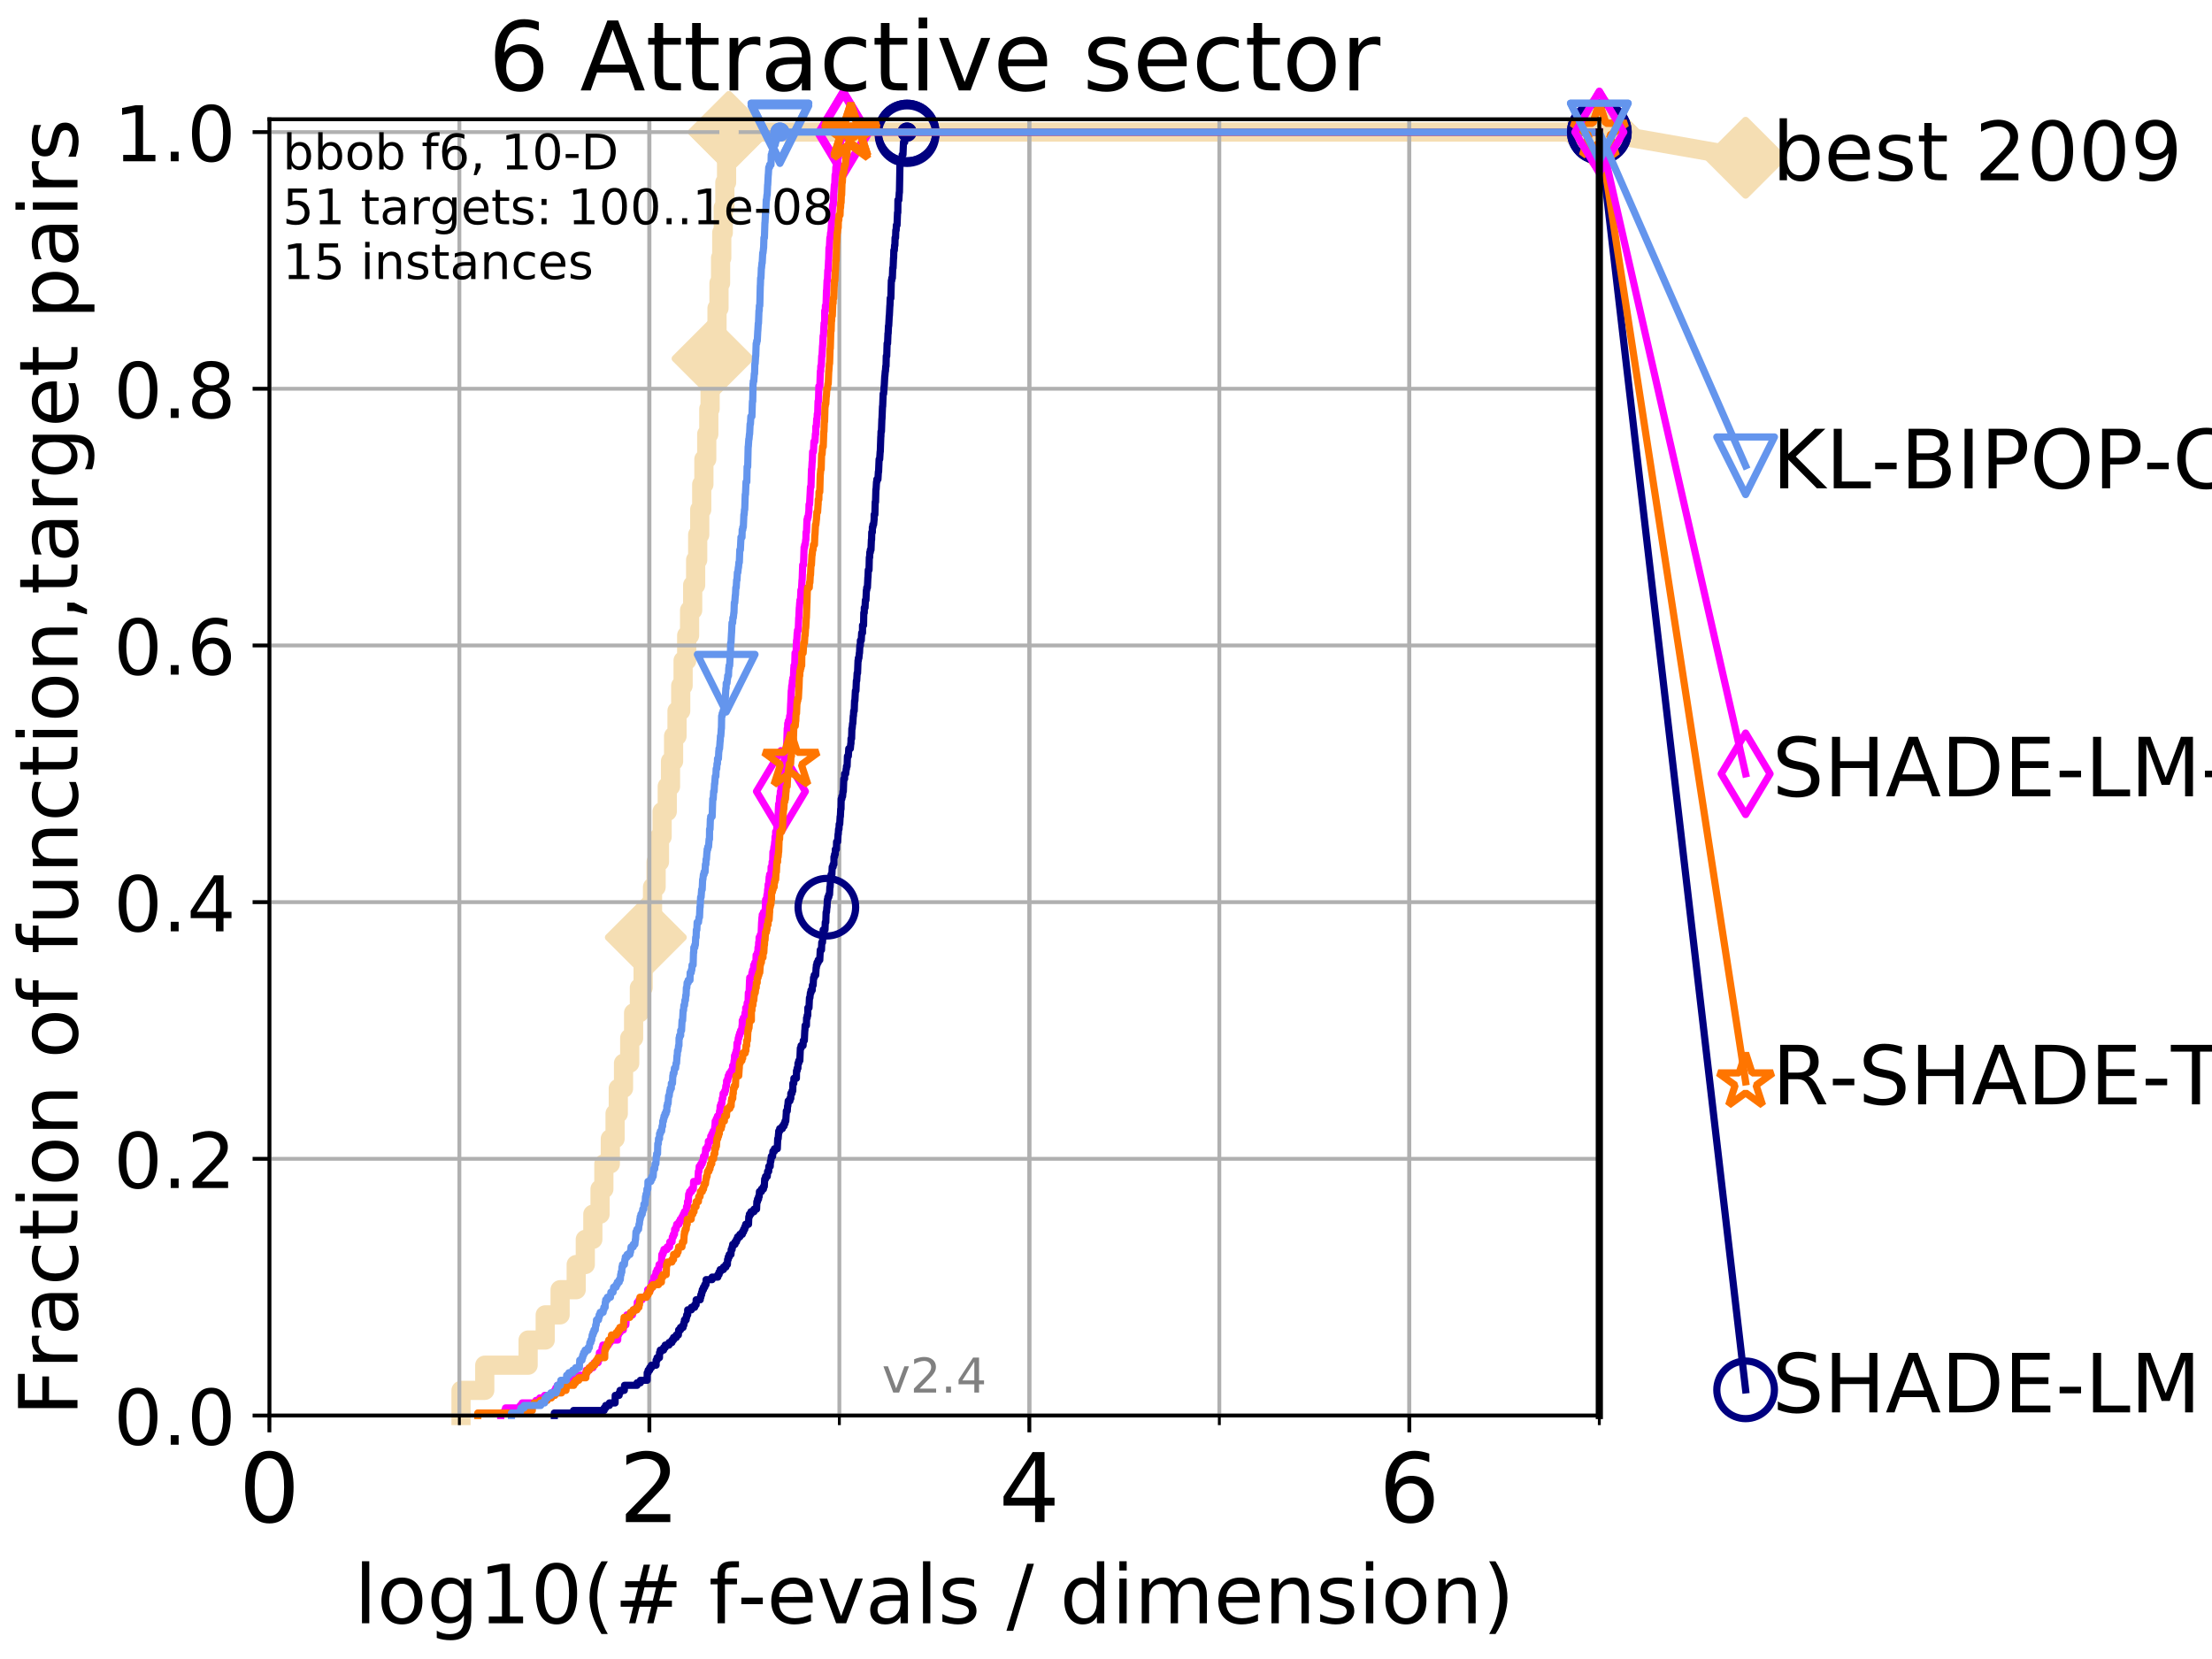 <?xml version="1.0" encoding="utf-8" standalone="no"?>
<!DOCTYPE svg PUBLIC "-//W3C//DTD SVG 1.1//EN"
  "http://www.w3.org/Graphics/SVG/1.1/DTD/svg11.dtd">
<!-- Created with matplotlib (http://matplotlib.org/) -->
<svg height="345.6pt" version="1.1" viewBox="0 0 460.8 345.6" width="460.8pt" xmlns="http://www.w3.org/2000/svg" xmlns:xlink="http://www.w3.org/1999/xlink">
 <defs>
  <style type="text/css">
*{stroke-linecap:butt;stroke-linejoin:round;}
  </style>
 </defs>
 <g id="figure_1">
  <g id="patch_1">
   <path d="M 0 345.6 
L 460.8 345.6 
L 460.8 0 
L 0 0 
z
" style="fill:#ffffff;"/>
  </g>
  <g id="axes_1">
   <g id="patch_2">
    <path d="M 56.12 294.88 
L 333.168 294.88 
L 333.168 24.84 
L 56.12 24.84 
z
" style="fill:#ffffff;"/>
   </g>
   <g id="line2d_1">
    <path d="M 96.039 294.88 
L 96.039 289.638 
L 100.984 289.638 
L 100.984 284.395 
L 110.015 284.395 
L 110.015 279.153 
L 113.579 279.153 
L 113.579 273.91 
L 116.683 273.91 
L 116.683 268.668 
L 120.035 268.668 
L 120.035 263.425 
L 121.929 263.425 
L 121.929 258.183 
L 123.499 258.183 
L 123.499 252.94 
L 125.001 252.94 
L 125.001 247.698 
L 125.795 247.698 
L 125.795 242.455 
L 127.143 242.455 
L 127.143 237.213 
L 128.134 237.213 
L 128.134 231.97 
L 128.799 231.97 
L 128.799 226.728 
L 129.891 226.728 
L 129.891 221.485 
L 131.181 221.485 
L 131.181 216.243 
L 131.991 216.243 
L 131.991 211 
L 133.196 211 
L 133.196 205.758 
L 133.974 205.758 
L 133.974 200.515 
L 134.539 200.515 
L 134.539 195.273 
L 135.465 195.273 
L 135.465 190.03 
L 135.934 190.03 
L 135.934 184.788 
L 136.679 184.788 
L 136.679 179.546 
L 137.377 179.546 
L 137.377 174.303 
L 137.931 174.303 
L 137.931 169.061 
L 139.002 169.061 
L 139.002 163.818 
L 139.68 163.818 
L 139.68 158.576 
L 140.32 158.576 
L 140.32 153.333 
L 141.035 153.333 
L 141.035 148.091 
L 141.805 148.091 
L 141.805 142.848 
L 142.303 142.848 
L 142.303 137.606 
L 143.052 137.606 
L 143.052 132.363 
L 143.653 132.363 
L 143.653 127.121 
L 144.296 127.121 
L 144.296 121.878 
L 144.915 121.878 
L 144.915 116.636 
L 145.342 116.636 
L 145.342 111.393 
L 145.767 111.393 
L 145.767 106.151 
L 146.182 106.151 
L 146.182 100.908 
L 146.632 100.908 
L 146.632 95.666 
L 147.225 95.666 
L 147.225 90.423 
L 147.657 90.423 
L 147.657 85.181 
L 147.923 85.181 
L 147.923 79.938 
L 148.442 79.938 
L 148.442 74.696 
L 149.008 74.696 
L 149.008 69.453 
L 149.367 69.453 
L 149.367 64.211 
L 149.779 64.211 
L 149.779 58.969 
L 150.108 58.969 
L 150.108 53.726 
L 150.353 53.726 
L 150.353 48.484 
L 150.672 48.484 
L 150.672 43.241 
L 150.999 43.241 
L 150.999 37.999 
L 151.36 37.999 
L 151.36 32.756 
L 151.852 32.756 
L 151.852 27.514 
L 333.168 27.514 
" style="fill:none;stroke:#f5deb3;stroke-linecap:square;stroke-width:4;"/>
   </g>
   <g id="line2d_2">
    <defs>
     <path d="M -0 7.778 
L 7.778 0 
L 0 -7.778 
L -7.778 -0 
z
" id="m20c55dd6f8" style="stroke:#f5deb3;stroke-linejoin:miter;stroke-width:1.5;"/>
    </defs>
    <g>
     <use style="fill:#f5deb3;stroke:#f5deb3;stroke-linejoin:miter;stroke-width:1.5;" x="134.539" xlink:href="#m20c55dd6f8" y="195.273"/>
     <use style="fill:#f5deb3;stroke:#f5deb3;stroke-linejoin:miter;stroke-width:1.5;" x="148.442" xlink:href="#m20c55dd6f8" y="74.696"/>
     <use style="fill:#f5deb3;stroke:#f5deb3;stroke-linejoin:miter;stroke-width:1.5;" x="151.852" xlink:href="#m20c55dd6f8" y="27.514"/>
     <use style="fill:#f5deb3;stroke:#f5deb3;stroke-linejoin:miter;stroke-width:1.5;" x="151.852" xlink:href="#m20c55dd6f8" y="27.514"/>
     <use style="fill:#f5deb3;stroke:#f5deb3;stroke-linejoin:miter;stroke-width:1.5;" x="333.168" xlink:href="#m20c55dd6f8" y="27.514"/>
    </g>
   </g>
   <g id="line2d_3">
    <path style="fill:none;stroke:#f5deb3;stroke-linecap:square;stroke-width:4;"/>
    <g/>
   </g>
   <g id="line2d_4">
    <path d="M 333.168 27.514 
L 363.643 32.861 
" style="fill:none;stroke:#f5deb3;stroke-linecap:square;stroke-width:4;"/>
    <g>
     <use style="fill:#f5deb3;stroke:#f5deb3;stroke-linejoin:miter;stroke-width:1.5;" x="333.168" xlink:href="#m20c55dd6f8" y="27.514"/>
     <use style="fill:#f5deb3;stroke:#f5deb3;stroke-linejoin:miter;stroke-width:1.5;" x="363.643" xlink:href="#m20c55dd6f8" y="32.861"/>
    </g>
   </g>
   <g id="matplotlib.axis_1">
    <g id="xtick_1">
     <g id="line2d_5">
      <path clip-path="url(#p10922b4d0f)" d="M 56.12 294.88 
L 56.12 24.84 
" style="fill:none;stroke:#b0b0b0;stroke-linecap:square;stroke-width:0.8;"/>
     </g>
     <g id="line2d_6">
      <defs>
       <path d="M 0 0 
L 0 3.5 
" id="mb35f008e2f" style="stroke:#000000;stroke-width:0.8;"/>
      </defs>
      <g>
       <use style="stroke:#000000;stroke-width:0.8;" x="56.12" xlink:href="#mb35f008e2f" y="294.88"/>
      </g>
     </g>
     <g id="text_1">
      <!-- 0 -->
      <defs>
       <path d="M 31.781 66.406 
Q 24.172 66.406 20.328 58.906 
Q 16.5 51.422 16.5 36.375 
Q 16.5 21.391 20.328 13.891 
Q 24.172 6.391 31.781 6.391 
Q 39.453 6.391 43.281 13.891 
Q 47.125 21.391 47.125 36.375 
Q 47.125 51.422 43.281 58.906 
Q 39.453 66.406 31.781 66.406 
z
M 31.781 74.219 
Q 44.047 74.219 50.516 64.516 
Q 56.984 54.828 56.984 36.375 
Q 56.984 17.969 50.516 8.266 
Q 44.047 -1.422 31.781 -1.422 
Q 19.531 -1.422 13.062 8.266 
Q 6.594 17.969 6.594 36.375 
Q 6.594 54.828 13.062 64.516 
Q 19.531 74.219 31.781 74.219 
z
" id="DejaVuSans-30"/>
      </defs>
      <g transform="translate(49.758 317.077)scale(0.2 -0.2)">
       <use xlink:href="#DejaVuSans-30"/>
      </g>
     </g>
    </g>
    <g id="xtick_2">
     <g id="line2d_7">
      <path clip-path="url(#p10922b4d0f)" d="M 135.277 294.88 
L 135.277 24.84 
" style="fill:none;stroke:#b0b0b0;stroke-linecap:square;stroke-width:0.8;"/>
     </g>
     <g id="line2d_8">
      <g>
       <use style="stroke:#000000;stroke-width:0.8;" x="135.277" xlink:href="#mb35f008e2f" y="294.88"/>
      </g>
     </g>
     <g id="text_2">
      <!-- 2 -->
      <defs>
       <path d="M 19.188 8.297 
L 53.609 8.297 
L 53.609 0 
L 7.328 0 
L 7.328 8.297 
Q 12.938 14.109 22.625 23.891 
Q 32.328 33.688 34.812 36.531 
Q 39.547 41.844 41.422 45.531 
Q 43.312 49.219 43.312 52.781 
Q 43.312 58.594 39.234 62.25 
Q 35.156 65.922 28.609 65.922 
Q 23.969 65.922 18.812 64.312 
Q 13.672 62.703 7.812 59.422 
L 7.812 69.391 
Q 13.766 71.781 18.938 73 
Q 24.125 74.219 28.422 74.219 
Q 39.75 74.219 46.484 68.547 
Q 53.219 62.891 53.219 53.422 
Q 53.219 48.922 51.531 44.891 
Q 49.859 40.875 45.406 35.406 
Q 44.188 33.984 37.641 27.219 
Q 31.109 20.453 19.188 8.297 
z
" id="DejaVuSans-32"/>
      </defs>
      <g transform="translate(128.914 317.077)scale(0.2 -0.2)">
       <use xlink:href="#DejaVuSans-32"/>
      </g>
     </g>
    </g>
    <g id="xtick_3">
     <g id="line2d_9">
      <path clip-path="url(#p10922b4d0f)" d="M 214.433 294.88 
L 214.433 24.84 
" style="fill:none;stroke:#b0b0b0;stroke-linecap:square;stroke-width:0.8;"/>
     </g>
     <g id="line2d_10">
      <g>
       <use style="stroke:#000000;stroke-width:0.8;" x="214.433" xlink:href="#mb35f008e2f" y="294.88"/>
      </g>
     </g>
     <g id="text_3">
      <!-- 4 -->
      <defs>
       <path d="M 37.797 64.312 
L 12.891 25.391 
L 37.797 25.391 
z
M 35.203 72.906 
L 47.609 72.906 
L 47.609 25.391 
L 58.016 25.391 
L 58.016 17.188 
L 47.609 17.188 
L 47.609 0 
L 37.797 0 
L 37.797 17.188 
L 4.891 17.188 
L 4.891 26.703 
z
" id="DejaVuSans-34"/>
      </defs>
      <g transform="translate(208.071 317.077)scale(0.2 -0.2)">
       <use xlink:href="#DejaVuSans-34"/>
      </g>
     </g>
    </g>
    <g id="xtick_4">
     <g id="line2d_11">
      <path clip-path="url(#p10922b4d0f)" d="M 293.59 294.88 
L 293.59 24.84 
" style="fill:none;stroke:#b0b0b0;stroke-linecap:square;stroke-width:0.8;"/>
     </g>
     <g id="line2d_12">
      <g>
       <use style="stroke:#000000;stroke-width:0.8;" x="293.59" xlink:href="#mb35f008e2f" y="294.88"/>
      </g>
     </g>
     <g id="text_4">
      <!-- 6 -->
      <defs>
       <path d="M 33.016 40.375 
Q 26.375 40.375 22.484 35.828 
Q 18.609 31.297 18.609 23.391 
Q 18.609 15.531 22.484 10.953 
Q 26.375 6.391 33.016 6.391 
Q 39.656 6.391 43.531 10.953 
Q 47.406 15.531 47.406 23.391 
Q 47.406 31.297 43.531 35.828 
Q 39.656 40.375 33.016 40.375 
z
M 52.594 71.297 
L 52.594 62.312 
Q 48.875 64.062 45.094 64.984 
Q 41.312 65.922 37.594 65.922 
Q 27.828 65.922 22.672 59.328 
Q 17.531 52.734 16.797 39.406 
Q 19.672 43.656 24.016 45.922 
Q 28.375 48.188 33.594 48.188 
Q 44.578 48.188 50.953 41.516 
Q 57.328 34.859 57.328 23.391 
Q 57.328 12.156 50.688 5.359 
Q 44.047 -1.422 33.016 -1.422 
Q 20.359 -1.422 13.672 8.266 
Q 6.984 17.969 6.984 36.375 
Q 6.984 53.656 15.188 63.938 
Q 23.391 74.219 37.203 74.219 
Q 40.922 74.219 44.703 73.484 
Q 48.484 72.75 52.594 71.297 
z
" id="DejaVuSans-36"/>
      </defs>
      <g transform="translate(287.227 317.077)scale(0.2 -0.2)">
       <use xlink:href="#DejaVuSans-36"/>
      </g>
     </g>
    </g>
    <g id="xtick_5">
     <g id="line2d_13">
      <path clip-path="url(#p10922b4d0f)" d="M 56.12 294.88 
L 56.12 24.84 
" style="fill:none;stroke:#b0b0b0;stroke-linecap:square;stroke-width:0.8;"/>
     </g>
     <g id="line2d_14">
      <defs>
       <path d="M 0 0 
L 0 2 
" id="mc9123ed4ce" style="stroke:#000000;stroke-width:0.6;"/>
      </defs>
      <g>
       <use style="stroke:#000000;stroke-width:0.6;" x="56.12" xlink:href="#mc9123ed4ce" y="294.88"/>
      </g>
     </g>
    </g>
    <g id="xtick_6">
     <g id="line2d_15">
      <path clip-path="url(#p10922b4d0f)" d="M 95.698 294.88 
L 95.698 24.84 
" style="fill:none;stroke:#b0b0b0;stroke-linecap:square;stroke-width:0.8;"/>
     </g>
     <g id="line2d_16">
      <g>
       <use style="stroke:#000000;stroke-width:0.6;" x="95.698" xlink:href="#mc9123ed4ce" y="294.88"/>
      </g>
     </g>
    </g>
    <g id="xtick_7">
     <g id="line2d_17">
      <path clip-path="url(#p10922b4d0f)" d="M 135.277 294.88 
L 135.277 24.84 
" style="fill:none;stroke:#b0b0b0;stroke-linecap:square;stroke-width:0.8;"/>
     </g>
     <g id="line2d_18">
      <g>
       <use style="stroke:#000000;stroke-width:0.6;" x="135.277" xlink:href="#mc9123ed4ce" y="294.88"/>
      </g>
     </g>
    </g>
    <g id="xtick_8">
     <g id="line2d_19">
      <path clip-path="url(#p10922b4d0f)" d="M 174.855 294.88 
L 174.855 24.84 
" style="fill:none;stroke:#b0b0b0;stroke-linecap:square;stroke-width:0.8;"/>
     </g>
     <g id="line2d_20">
      <g>
       <use style="stroke:#000000;stroke-width:0.6;" x="174.855" xlink:href="#mc9123ed4ce" y="294.88"/>
      </g>
     </g>
    </g>
    <g id="xtick_9">
     <g id="line2d_21">
      <path clip-path="url(#p10922b4d0f)" d="M 214.433 294.88 
L 214.433 24.84 
" style="fill:none;stroke:#b0b0b0;stroke-linecap:square;stroke-width:0.8;"/>
     </g>
     <g id="line2d_22">
      <g>
       <use style="stroke:#000000;stroke-width:0.6;" x="214.433" xlink:href="#mc9123ed4ce" y="294.88"/>
      </g>
     </g>
    </g>
    <g id="xtick_10">
     <g id="line2d_23">
      <path clip-path="url(#p10922b4d0f)" d="M 254.011 294.88 
L 254.011 24.84 
" style="fill:none;stroke:#b0b0b0;stroke-linecap:square;stroke-width:0.8;"/>
     </g>
     <g id="line2d_24">
      <g>
       <use style="stroke:#000000;stroke-width:0.6;" x="254.011" xlink:href="#mc9123ed4ce" y="294.88"/>
      </g>
     </g>
    </g>
    <g id="xtick_11">
     <g id="line2d_25">
      <path clip-path="url(#p10922b4d0f)" d="M 293.59 294.88 
L 293.59 24.84 
" style="fill:none;stroke:#b0b0b0;stroke-linecap:square;stroke-width:0.8;"/>
     </g>
     <g id="line2d_26">
      <g>
       <use style="stroke:#000000;stroke-width:0.6;" x="293.59" xlink:href="#mc9123ed4ce" y="294.88"/>
      </g>
     </g>
    </g>
    <g id="xtick_12">
     <g id="line2d_27">
      <path clip-path="url(#p10922b4d0f)" d="M 333.168 294.88 
L 333.168 24.84 
" style="fill:none;stroke:#b0b0b0;stroke-linecap:square;stroke-width:0.8;"/>
     </g>
     <g id="line2d_28">
      <g>
       <use style="stroke:#000000;stroke-width:0.6;" x="333.168" xlink:href="#mc9123ed4ce" y="294.88"/>
      </g>
     </g>
    </g>
    <g id="text_5">
     <!-- log10(# f-evals / dimension) -->
     <defs>
      <path d="M 9.422 75.984 
L 18.406 75.984 
L 18.406 0 
L 9.422 0 
z
" id="DejaVuSans-6c"/>
      <path d="M 30.609 48.391 
Q 23.391 48.391 19.188 42.75 
Q 14.984 37.109 14.984 27.297 
Q 14.984 17.484 19.156 11.844 
Q 23.344 6.203 30.609 6.203 
Q 37.797 6.203 41.984 11.859 
Q 46.188 17.531 46.188 27.297 
Q 46.188 37.016 41.984 42.703 
Q 37.797 48.391 30.609 48.391 
z
M 30.609 56 
Q 42.328 56 49.016 48.375 
Q 55.719 40.766 55.719 27.297 
Q 55.719 13.875 49.016 6.219 
Q 42.328 -1.422 30.609 -1.422 
Q 18.844 -1.422 12.172 6.219 
Q 5.516 13.875 5.516 27.297 
Q 5.516 40.766 12.172 48.375 
Q 18.844 56 30.609 56 
z
" id="DejaVuSans-6f"/>
      <path d="M 45.406 27.984 
Q 45.406 37.75 41.375 43.109 
Q 37.359 48.484 30.078 48.484 
Q 22.859 48.484 18.828 43.109 
Q 14.797 37.75 14.797 27.984 
Q 14.797 18.266 18.828 12.891 
Q 22.859 7.516 30.078 7.516 
Q 37.359 7.516 41.375 12.891 
Q 45.406 18.266 45.406 27.984 
z
M 54.391 6.781 
Q 54.391 -7.172 48.188 -13.984 
Q 42 -20.797 29.203 -20.797 
Q 24.469 -20.797 20.266 -20.094 
Q 16.062 -19.391 12.109 -17.922 
L 12.109 -9.188 
Q 16.062 -11.328 19.922 -12.344 
Q 23.781 -13.375 27.781 -13.375 
Q 36.625 -13.375 41.016 -8.766 
Q 45.406 -4.156 45.406 5.172 
L 45.406 9.625 
Q 42.625 4.781 38.281 2.391 
Q 33.938 0 27.875 0 
Q 17.828 0 11.672 7.656 
Q 5.516 15.328 5.516 27.984 
Q 5.516 40.672 11.672 48.328 
Q 17.828 56 27.875 56 
Q 33.938 56 38.281 53.609 
Q 42.625 51.219 45.406 46.391 
L 45.406 54.688 
L 54.391 54.688 
z
" id="DejaVuSans-67"/>
      <path d="M 12.406 8.297 
L 28.516 8.297 
L 28.516 63.922 
L 10.984 60.406 
L 10.984 69.391 
L 28.422 72.906 
L 38.281 72.906 
L 38.281 8.297 
L 54.391 8.297 
L 54.391 0 
L 12.406 0 
z
" id="DejaVuSans-31"/>
      <path d="M 31 75.875 
Q 24.469 64.656 21.281 53.656 
Q 18.109 42.672 18.109 31.391 
Q 18.109 20.125 21.312 9.062 
Q 24.516 -2 31 -13.188 
L 23.188 -13.188 
Q 15.875 -1.703 12.234 9.375 
Q 8.594 20.453 8.594 31.391 
Q 8.594 42.281 12.203 53.312 
Q 15.828 64.359 23.188 75.875 
z
" id="DejaVuSans-28"/>
      <path d="M 51.125 44 
L 36.922 44 
L 32.812 27.688 
L 47.125 27.688 
z
M 43.797 71.781 
L 38.719 51.516 
L 52.984 51.516 
L 58.109 71.781 
L 65.922 71.781 
L 60.891 51.516 
L 76.125 51.516 
L 76.125 44 
L 58.984 44 
L 54.984 27.688 
L 70.516 27.688 
L 70.516 20.219 
L 53.078 20.219 
L 48 0 
L 40.188 0 
L 45.219 20.219 
L 30.906 20.219 
L 25.875 0 
L 18.016 0 
L 23.094 20.219 
L 7.719 20.219 
L 7.719 27.688 
L 24.906 27.688 
L 29 44 
L 13.281 44 
L 13.281 51.516 
L 30.906 51.516 
L 35.891 71.781 
z
" id="DejaVuSans-23"/>
      <path id="DejaVuSans-20"/>
      <path d="M 37.109 75.984 
L 37.109 68.5 
L 28.516 68.5 
Q 23.688 68.5 21.797 66.547 
Q 19.922 64.594 19.922 59.516 
L 19.922 54.688 
L 34.719 54.688 
L 34.719 47.703 
L 19.922 47.703 
L 19.922 0 
L 10.891 0 
L 10.891 47.703 
L 2.297 47.703 
L 2.297 54.688 
L 10.891 54.688 
L 10.891 58.5 
Q 10.891 67.625 15.141 71.797 
Q 19.391 75.984 28.609 75.984 
z
" id="DejaVuSans-66"/>
      <path d="M 4.891 31.391 
L 31.203 31.391 
L 31.203 23.391 
L 4.891 23.391 
z
" id="DejaVuSans-2d"/>
      <path d="M 56.203 29.594 
L 56.203 25.203 
L 14.891 25.203 
Q 15.484 15.922 20.484 11.062 
Q 25.484 6.203 34.422 6.203 
Q 39.594 6.203 44.453 7.469 
Q 49.312 8.734 54.109 11.281 
L 54.109 2.781 
Q 49.266 0.734 44.188 -0.344 
Q 39.109 -1.422 33.891 -1.422 
Q 20.797 -1.422 13.156 6.188 
Q 5.516 13.812 5.516 26.812 
Q 5.516 40.234 12.766 48.109 
Q 20.016 56 32.328 56 
Q 43.359 56 49.781 48.891 
Q 56.203 41.797 56.203 29.594 
z
M 47.219 32.234 
Q 47.125 39.594 43.094 43.984 
Q 39.062 48.391 32.422 48.391 
Q 24.906 48.391 20.391 44.141 
Q 15.875 39.891 15.188 32.172 
z
" id="DejaVuSans-65"/>
      <path d="M 2.984 54.688 
L 12.5 54.688 
L 29.594 8.797 
L 46.688 54.688 
L 56.203 54.688 
L 35.688 0 
L 23.484 0 
z
" id="DejaVuSans-76"/>
      <path d="M 34.281 27.484 
Q 23.391 27.484 19.188 25 
Q 14.984 22.516 14.984 16.5 
Q 14.984 11.719 18.141 8.906 
Q 21.297 6.109 26.703 6.109 
Q 34.188 6.109 38.703 11.406 
Q 43.219 16.703 43.219 25.484 
L 43.219 27.484 
z
M 52.203 31.203 
L 52.203 0 
L 43.219 0 
L 43.219 8.297 
Q 40.141 3.328 35.547 0.953 
Q 30.953 -1.422 24.312 -1.422 
Q 15.922 -1.422 10.953 3.297 
Q 6 8.016 6 15.922 
Q 6 25.141 12.172 29.828 
Q 18.359 34.516 30.609 34.516 
L 43.219 34.516 
L 43.219 35.406 
Q 43.219 41.609 39.141 45 
Q 35.062 48.391 27.688 48.391 
Q 23 48.391 18.547 47.266 
Q 14.109 46.141 10.016 43.891 
L 10.016 52.203 
Q 14.938 54.109 19.578 55.047 
Q 24.219 56 28.609 56 
Q 40.484 56 46.344 49.844 
Q 52.203 43.703 52.203 31.203 
z
" id="DejaVuSans-61"/>
      <path d="M 44.281 53.078 
L 44.281 44.578 
Q 40.484 46.531 36.375 47.5 
Q 32.281 48.484 27.875 48.484 
Q 21.188 48.484 17.844 46.438 
Q 14.5 44.391 14.5 40.281 
Q 14.5 37.156 16.891 35.375 
Q 19.281 33.594 26.516 31.984 
L 29.594 31.297 
Q 39.156 29.25 43.188 25.516 
Q 47.219 21.781 47.219 15.094 
Q 47.219 7.469 41.188 3.016 
Q 35.156 -1.422 24.609 -1.422 
Q 20.219 -1.422 15.453 -0.562 
Q 10.688 0.297 5.422 2 
L 5.422 11.281 
Q 10.406 8.688 15.234 7.391 
Q 20.062 6.109 24.812 6.109 
Q 31.156 6.109 34.562 8.281 
Q 37.984 10.453 37.984 14.406 
Q 37.984 18.062 35.516 20.016 
Q 33.062 21.969 24.703 23.781 
L 21.578 24.516 
Q 13.234 26.266 9.516 29.906 
Q 5.812 33.547 5.812 39.891 
Q 5.812 47.609 11.281 51.797 
Q 16.75 56 26.812 56 
Q 31.781 56 36.172 55.266 
Q 40.578 54.547 44.281 53.078 
z
" id="DejaVuSans-73"/>
      <path d="M 25.391 72.906 
L 33.688 72.906 
L 8.297 -9.281 
L 0 -9.281 
z
" id="DejaVuSans-2f"/>
      <path d="M 45.406 46.391 
L 45.406 75.984 
L 54.391 75.984 
L 54.391 0 
L 45.406 0 
L 45.406 8.203 
Q 42.578 3.328 38.25 0.953 
Q 33.938 -1.422 27.875 -1.422 
Q 17.969 -1.422 11.734 6.484 
Q 5.516 14.406 5.516 27.297 
Q 5.516 40.188 11.734 48.094 
Q 17.969 56 27.875 56 
Q 33.938 56 38.25 53.625 
Q 42.578 51.266 45.406 46.391 
z
M 14.797 27.297 
Q 14.797 17.391 18.875 11.75 
Q 22.953 6.109 30.078 6.109 
Q 37.203 6.109 41.297 11.75 
Q 45.406 17.391 45.406 27.297 
Q 45.406 37.203 41.297 42.844 
Q 37.203 48.484 30.078 48.484 
Q 22.953 48.484 18.875 42.844 
Q 14.797 37.203 14.797 27.297 
z
" id="DejaVuSans-64"/>
      <path d="M 9.422 54.688 
L 18.406 54.688 
L 18.406 0 
L 9.422 0 
z
M 9.422 75.984 
L 18.406 75.984 
L 18.406 64.594 
L 9.422 64.594 
z
" id="DejaVuSans-69"/>
      <path d="M 52 44.188 
Q 55.375 50.25 60.062 53.125 
Q 64.75 56 71.094 56 
Q 79.641 56 84.281 50.016 
Q 88.922 44.047 88.922 33.016 
L 88.922 0 
L 79.891 0 
L 79.891 32.719 
Q 79.891 40.578 77.094 44.375 
Q 74.312 48.188 68.609 48.188 
Q 61.625 48.188 57.562 43.547 
Q 53.516 38.922 53.516 30.906 
L 53.516 0 
L 44.484 0 
L 44.484 32.719 
Q 44.484 40.625 41.703 44.406 
Q 38.922 48.188 33.109 48.188 
Q 26.219 48.188 22.156 43.531 
Q 18.109 38.875 18.109 30.906 
L 18.109 0 
L 9.078 0 
L 9.078 54.688 
L 18.109 54.688 
L 18.109 46.188 
Q 21.188 51.219 25.484 53.609 
Q 29.781 56 35.688 56 
Q 41.656 56 45.828 52.969 
Q 50 49.953 52 44.188 
z
" id="DejaVuSans-6d"/>
      <path d="M 54.891 33.016 
L 54.891 0 
L 45.906 0 
L 45.906 32.719 
Q 45.906 40.484 42.875 44.328 
Q 39.844 48.188 33.797 48.188 
Q 26.516 48.188 22.312 43.547 
Q 18.109 38.922 18.109 30.906 
L 18.109 0 
L 9.078 0 
L 9.078 54.688 
L 18.109 54.688 
L 18.109 46.188 
Q 21.344 51.125 25.703 53.562 
Q 30.078 56 35.797 56 
Q 45.219 56 50.047 50.172 
Q 54.891 44.344 54.891 33.016 
z
" id="DejaVuSans-6e"/>
      <path d="M 8.016 75.875 
L 15.828 75.875 
Q 23.141 64.359 26.781 53.312 
Q 30.422 42.281 30.422 31.391 
Q 30.422 20.453 26.781 9.375 
Q 23.141 -1.703 15.828 -13.188 
L 8.016 -13.188 
Q 14.5 -2 17.703 9.062 
Q 20.906 20.125 20.906 31.391 
Q 20.906 42.672 17.703 53.656 
Q 14.5 64.656 8.016 75.875 
z
" id="DejaVuSans-29"/>
     </defs>
     <g transform="translate(73.803 338.154)scale(0.17 -0.17)">
      <use xlink:href="#DejaVuSans-6c"/>
      <use x="27.783" xlink:href="#DejaVuSans-6f"/>
      <use x="88.965" xlink:href="#DejaVuSans-67"/>
      <use x="152.441" xlink:href="#DejaVuSans-31"/>
      <use x="216.064" xlink:href="#DejaVuSans-30"/>
      <use x="279.688" xlink:href="#DejaVuSans-28"/>
      <use x="318.701" xlink:href="#DejaVuSans-23"/>
      <use x="402.49" xlink:href="#DejaVuSans-20"/>
      <use x="434.277" xlink:href="#DejaVuSans-66"/>
      <use x="469.404" xlink:href="#DejaVuSans-2d"/>
      <use x="505.488" xlink:href="#DejaVuSans-65"/>
      <use x="567.012" xlink:href="#DejaVuSans-76"/>
      <use x="626.191" xlink:href="#DejaVuSans-61"/>
      <use x="687.471" xlink:href="#DejaVuSans-6c"/>
      <use x="715.254" xlink:href="#DejaVuSans-73"/>
      <use x="767.354" xlink:href="#DejaVuSans-20"/>
      <use x="799.141" xlink:href="#DejaVuSans-2f"/>
      <use x="832.832" xlink:href="#DejaVuSans-20"/>
      <use x="864.619" xlink:href="#DejaVuSans-64"/>
      <use x="928.096" xlink:href="#DejaVuSans-69"/>
      <use x="955.879" xlink:href="#DejaVuSans-6d"/>
      <use x="1053.291" xlink:href="#DejaVuSans-65"/>
      <use x="1114.814" xlink:href="#DejaVuSans-6e"/>
      <use x="1178.193" xlink:href="#DejaVuSans-73"/>
      <use x="1230.293" xlink:href="#DejaVuSans-69"/>
      <use x="1258.076" xlink:href="#DejaVuSans-6f"/>
      <use x="1319.258" xlink:href="#DejaVuSans-6e"/>
      <use x="1382.637" xlink:href="#DejaVuSans-29"/>
     </g>
    </g>
   </g>
   <g id="matplotlib.axis_2">
    <g id="ytick_1">
     <g id="line2d_29">
      <path clip-path="url(#p10922b4d0f)" d="M 56.12 294.88 
L 333.168 294.88 
" style="fill:none;stroke:#b0b0b0;stroke-linecap:square;stroke-width:0.8;"/>
     </g>
     <g id="line2d_30">
      <defs>
       <path d="M 0 0 
L -3.5 0 
" id="medcdd2df66" style="stroke:#000000;stroke-width:0.8;"/>
      </defs>
      <g>
       <use style="stroke:#000000;stroke-width:0.8;" x="56.12" xlink:href="#medcdd2df66" y="294.88"/>
      </g>
     </g>
     <g id="text_6">
      <!-- 0.0 -->
      <defs>
       <path d="M 10.688 12.406 
L 21 12.406 
L 21 0 
L 10.688 0 
z
" id="DejaVuSans-2e"/>
      </defs>
      <g transform="translate(23.675 300.959)scale(0.16 -0.16)">
       <use xlink:href="#DejaVuSans-30"/>
       <use x="63.623" xlink:href="#DejaVuSans-2e"/>
       <use x="95.41" xlink:href="#DejaVuSans-30"/>
      </g>
     </g>
    </g>
    <g id="ytick_2">
     <g id="line2d_31">
      <path clip-path="url(#p10922b4d0f)" d="M 56.12 241.407 
L 333.168 241.407 
" style="fill:none;stroke:#b0b0b0;stroke-linecap:square;stroke-width:0.8;"/>
     </g>
     <g id="line2d_32">
      <g>
       <use style="stroke:#000000;stroke-width:0.8;" x="56.12" xlink:href="#medcdd2df66" y="241.407"/>
      </g>
     </g>
     <g id="text_7">
      <!-- 0.2 -->
      <g transform="translate(23.675 247.485)scale(0.16 -0.16)">
       <use xlink:href="#DejaVuSans-30"/>
       <use x="63.623" xlink:href="#DejaVuSans-2e"/>
       <use x="95.41" xlink:href="#DejaVuSans-32"/>
      </g>
     </g>
    </g>
    <g id="ytick_3">
     <g id="line2d_33">
      <path clip-path="url(#p10922b4d0f)" d="M 56.12 187.933 
L 333.168 187.933 
" style="fill:none;stroke:#b0b0b0;stroke-linecap:square;stroke-width:0.8;"/>
     </g>
     <g id="line2d_34">
      <g>
       <use style="stroke:#000000;stroke-width:0.8;" x="56.12" xlink:href="#medcdd2df66" y="187.933"/>
      </g>
     </g>
     <g id="text_8">
      <!-- 0.4 -->
      <g transform="translate(23.675 194.012)scale(0.16 -0.16)">
       <use xlink:href="#DejaVuSans-30"/>
       <use x="63.623" xlink:href="#DejaVuSans-2e"/>
       <use x="95.41" xlink:href="#DejaVuSans-34"/>
      </g>
     </g>
    </g>
    <g id="ytick_4">
     <g id="line2d_35">
      <path clip-path="url(#p10922b4d0f)" d="M 56.12 134.46 
L 333.168 134.46 
" style="fill:none;stroke:#b0b0b0;stroke-linecap:square;stroke-width:0.8;"/>
     </g>
     <g id="line2d_36">
      <g>
       <use style="stroke:#000000;stroke-width:0.8;" x="56.12" xlink:href="#medcdd2df66" y="134.46"/>
      </g>
     </g>
     <g id="text_9">
      <!-- 0.6 -->
      <g transform="translate(23.675 140.539)scale(0.16 -0.16)">
       <use xlink:href="#DejaVuSans-30"/>
       <use x="63.623" xlink:href="#DejaVuSans-2e"/>
       <use x="95.41" xlink:href="#DejaVuSans-36"/>
      </g>
     </g>
    </g>
    <g id="ytick_5">
     <g id="line2d_37">
      <path clip-path="url(#p10922b4d0f)" d="M 56.12 80.987 
L 333.168 80.987 
" style="fill:none;stroke:#b0b0b0;stroke-linecap:square;stroke-width:0.8;"/>
     </g>
     <g id="line2d_38">
      <g>
       <use style="stroke:#000000;stroke-width:0.8;" x="56.12" xlink:href="#medcdd2df66" y="80.987"/>
      </g>
     </g>
     <g id="text_10">
      <!-- 0.8 -->
      <defs>
       <path d="M 31.781 34.625 
Q 24.75 34.625 20.719 30.859 
Q 16.703 27.094 16.703 20.516 
Q 16.703 13.922 20.719 10.156 
Q 24.75 6.391 31.781 6.391 
Q 38.812 6.391 42.859 10.172 
Q 46.922 13.969 46.922 20.516 
Q 46.922 27.094 42.891 30.859 
Q 38.875 34.625 31.781 34.625 
z
M 21.922 38.812 
Q 15.578 40.375 12.031 44.719 
Q 8.5 49.078 8.5 55.328 
Q 8.5 64.062 14.719 69.141 
Q 20.953 74.219 31.781 74.219 
Q 42.672 74.219 48.875 69.141 
Q 55.078 64.062 55.078 55.328 
Q 55.078 49.078 51.531 44.719 
Q 48 40.375 41.703 38.812 
Q 48.828 37.156 52.797 32.312 
Q 56.781 27.484 56.781 20.516 
Q 56.781 9.906 50.312 4.234 
Q 43.844 -1.422 31.781 -1.422 
Q 19.734 -1.422 13.25 4.234 
Q 6.781 9.906 6.781 20.516 
Q 6.781 27.484 10.781 32.312 
Q 14.797 37.156 21.922 38.812 
z
M 18.312 54.391 
Q 18.312 48.734 21.844 45.562 
Q 25.391 42.391 31.781 42.391 
Q 38.141 42.391 41.719 45.562 
Q 45.312 48.734 45.312 54.391 
Q 45.312 60.062 41.719 63.234 
Q 38.141 66.406 31.781 66.406 
Q 25.391 66.406 21.844 63.234 
Q 18.312 60.062 18.312 54.391 
z
" id="DejaVuSans-38"/>
      </defs>
      <g transform="translate(23.675 87.066)scale(0.16 -0.16)">
       <use xlink:href="#DejaVuSans-30"/>
       <use x="63.623" xlink:href="#DejaVuSans-2e"/>
       <use x="95.41" xlink:href="#DejaVuSans-38"/>
      </g>
     </g>
    </g>
    <g id="ytick_6">
     <g id="line2d_39">
      <path clip-path="url(#p10922b4d0f)" d="M 56.12 27.514 
L 333.168 27.514 
" style="fill:none;stroke:#b0b0b0;stroke-linecap:square;stroke-width:0.8;"/>
     </g>
     <g id="line2d_40">
      <g>
       <use style="stroke:#000000;stroke-width:0.8;" x="56.12" xlink:href="#medcdd2df66" y="27.514"/>
      </g>
     </g>
     <g id="text_11">
      <!-- 1.0 -->
      <g transform="translate(23.675 33.592)scale(0.16 -0.16)">
       <use xlink:href="#DejaVuSans-31"/>
       <use x="63.623" xlink:href="#DejaVuSans-2e"/>
       <use x="95.41" xlink:href="#DejaVuSans-30"/>
      </g>
     </g>
    </g>
    <g id="text_12">
     <!-- Fraction of function,target pairs -->
     <defs>
      <path d="M 9.812 72.906 
L 51.703 72.906 
L 51.703 64.594 
L 19.672 64.594 
L 19.672 43.109 
L 48.578 43.109 
L 48.578 34.812 
L 19.672 34.812 
L 19.672 0 
L 9.812 0 
z
" id="DejaVuSans-46"/>
      <path d="M 41.109 46.297 
Q 39.594 47.172 37.812 47.578 
Q 36.031 48 33.891 48 
Q 26.266 48 22.188 43.047 
Q 18.109 38.094 18.109 28.812 
L 18.109 0 
L 9.078 0 
L 9.078 54.688 
L 18.109 54.688 
L 18.109 46.188 
Q 20.953 51.172 25.484 53.578 
Q 30.031 56 36.531 56 
Q 37.453 56 38.578 55.875 
Q 39.703 55.766 41.062 55.516 
z
" id="DejaVuSans-72"/>
      <path d="M 48.781 52.594 
L 48.781 44.188 
Q 44.969 46.297 41.141 47.344 
Q 37.312 48.391 33.406 48.391 
Q 24.656 48.391 19.812 42.844 
Q 14.984 37.312 14.984 27.297 
Q 14.984 17.281 19.812 11.734 
Q 24.656 6.203 33.406 6.203 
Q 37.312 6.203 41.141 7.25 
Q 44.969 8.297 48.781 10.406 
L 48.781 2.094 
Q 45.016 0.344 40.984 -0.531 
Q 36.969 -1.422 32.422 -1.422 
Q 20.062 -1.422 12.781 6.344 
Q 5.516 14.109 5.516 27.297 
Q 5.516 40.672 12.859 48.328 
Q 20.219 56 33.016 56 
Q 37.156 56 41.109 55.141 
Q 45.062 54.297 48.781 52.594 
z
" id="DejaVuSans-63"/>
      <path d="M 18.312 70.219 
L 18.312 54.688 
L 36.812 54.688 
L 36.812 47.703 
L 18.312 47.703 
L 18.312 18.016 
Q 18.312 11.328 20.141 9.422 
Q 21.969 7.516 27.594 7.516 
L 36.812 7.516 
L 36.812 0 
L 27.594 0 
Q 17.188 0 13.234 3.875 
Q 9.281 7.766 9.281 18.016 
L 9.281 47.703 
L 2.688 47.703 
L 2.688 54.688 
L 9.281 54.688 
L 9.281 70.219 
z
" id="DejaVuSans-74"/>
      <path d="M 8.5 21.578 
L 8.5 54.688 
L 17.484 54.688 
L 17.484 21.922 
Q 17.484 14.156 20.5 10.266 
Q 23.531 6.391 29.594 6.391 
Q 36.859 6.391 41.078 11.031 
Q 45.312 15.672 45.312 23.688 
L 45.312 54.688 
L 54.297 54.688 
L 54.297 0 
L 45.312 0 
L 45.312 8.406 
Q 42.047 3.422 37.719 1 
Q 33.406 -1.422 27.688 -1.422 
Q 18.266 -1.422 13.375 4.438 
Q 8.5 10.297 8.5 21.578 
z
M 31.109 56 
z
" id="DejaVuSans-75"/>
      <path d="M 11.719 12.406 
L 22.016 12.406 
L 22.016 4 
L 14.016 -11.625 
L 7.719 -11.625 
L 11.719 4 
z
" id="DejaVuSans-2c"/>
      <path d="M 18.109 8.203 
L 18.109 -20.797 
L 9.078 -20.797 
L 9.078 54.688 
L 18.109 54.688 
L 18.109 46.391 
Q 20.953 51.266 25.266 53.625 
Q 29.594 56 35.594 56 
Q 45.562 56 51.781 48.094 
Q 58.016 40.188 58.016 27.297 
Q 58.016 14.406 51.781 6.484 
Q 45.562 -1.422 35.594 -1.422 
Q 29.594 -1.422 25.266 0.953 
Q 20.953 3.328 18.109 8.203 
z
M 48.688 27.297 
Q 48.688 37.203 44.609 42.844 
Q 40.531 48.484 33.406 48.484 
Q 26.266 48.484 22.188 42.844 
Q 18.109 37.203 18.109 27.297 
Q 18.109 17.391 22.188 11.75 
Q 26.266 6.109 33.406 6.109 
Q 40.531 6.109 44.609 11.75 
Q 48.688 17.391 48.688 27.297 
z
" id="DejaVuSans-70"/>
     </defs>
     <g transform="translate(16.14 294.999)rotate(-90)scale(0.17 -0.17)">
      <use xlink:href="#DejaVuSans-46"/>
      <use x="57.41" xlink:href="#DejaVuSans-72"/>
      <use x="98.523" xlink:href="#DejaVuSans-61"/>
      <use x="159.803" xlink:href="#DejaVuSans-63"/>
      <use x="214.783" xlink:href="#DejaVuSans-74"/>
      <use x="253.992" xlink:href="#DejaVuSans-69"/>
      <use x="281.775" xlink:href="#DejaVuSans-6f"/>
      <use x="342.957" xlink:href="#DejaVuSans-6e"/>
      <use x="406.336" xlink:href="#DejaVuSans-20"/>
      <use x="438.123" xlink:href="#DejaVuSans-6f"/>
      <use x="499.305" xlink:href="#DejaVuSans-66"/>
      <use x="534.51" xlink:href="#DejaVuSans-20"/>
      <use x="566.297" xlink:href="#DejaVuSans-66"/>
      <use x="601.502" xlink:href="#DejaVuSans-75"/>
      <use x="664.881" xlink:href="#DejaVuSans-6e"/>
      <use x="728.26" xlink:href="#DejaVuSans-63"/>
      <use x="783.24" xlink:href="#DejaVuSans-74"/>
      <use x="822.449" xlink:href="#DejaVuSans-69"/>
      <use x="850.232" xlink:href="#DejaVuSans-6f"/>
      <use x="911.414" xlink:href="#DejaVuSans-6e"/>
      <use x="974.793" xlink:href="#DejaVuSans-2c"/>
      <use x="1006.58" xlink:href="#DejaVuSans-74"/>
      <use x="1045.789" xlink:href="#DejaVuSans-61"/>
      <use x="1107.068" xlink:href="#DejaVuSans-72"/>
      <use x="1148.166" xlink:href="#DejaVuSans-67"/>
      <use x="1211.643" xlink:href="#DejaVuSans-65"/>
      <use x="1273.166" xlink:href="#DejaVuSans-74"/>
      <use x="1312.375" xlink:href="#DejaVuSans-20"/>
      <use x="1344.162" xlink:href="#DejaVuSans-70"/>
      <use x="1407.639" xlink:href="#DejaVuSans-61"/>
      <use x="1468.918" xlink:href="#DejaVuSans-69"/>
      <use x="1496.701" xlink:href="#DejaVuSans-72"/>
      <use x="1537.814" xlink:href="#DejaVuSans-73"/>
     </g>
    </g>
   </g>
   <g id="line2d_41">
    <defs>
     <path d="M 0 1.5 
C 0.398 1.5 0.779 1.342 1.061 1.061 
C 1.342 0.779 1.5 0.398 1.5 0 
C 1.5 -0.398 1.342 -0.779 1.061 -1.061 
C 0.779 -1.342 0.398 -1.5 0 -1.5 
C -0.398 -1.5 -0.779 -1.342 -1.061 -1.061 
C -1.342 -0.779 -1.5 -0.398 -1.5 0 
C -1.5 0.398 -1.342 0.779 -1.061 1.061 
C -0.779 1.342 -0.398 1.5 0 1.5 
z
" id="m4c96e6c50f" style="stroke:#f5deb3;"/>
    </defs>
    <g>
     <use style="fill:#f5deb3;stroke:#f5deb3;" x="151.852" xlink:href="#m4c96e6c50f" y="27.514"/>
     <use style="fill:#f5deb3;stroke:#f5deb3;" x="151.852" xlink:href="#m4c96e6c50f" y="27.514"/>
    </g>
   </g>
   <g id="line2d_42">
    <defs>
     <path d="M 0 1.5 
C 0.398 1.5 0.779 1.342 1.061 1.061 
C 1.342 0.779 1.5 0.398 1.5 0 
C 1.5 -0.398 1.342 -0.779 1.061 -1.061 
C 0.779 -1.342 0.398 -1.5 0 -1.5 
C -0.398 -1.5 -0.779 -1.342 -1.061 -1.061 
C -1.342 -0.779 -1.5 -0.398 -1.5 0 
C -1.5 0.398 -1.342 0.779 -1.061 1.061 
C -0.779 1.342 -0.398 1.5 0 1.5 
z
" id="m8663297df2" style="stroke:#000080;"/>
    </defs>
    <g>
     <use style="fill:#000080;stroke:#000080;" x="188.956" xlink:href="#m8663297df2" y="27.514"/>
     <use style="fill:#000080;stroke:#000080;" x="188.956" xlink:href="#m8663297df2" y="27.514"/>
    </g>
   </g>
   <g id="line2d_43">
    <path d="M 115.475 294.88 
L 115.475 294.356 
L 119.484 294.356 
L 119.484 293.832 
L 125.854 293.832 
L 125.854 293.307 
L 126.178 293.307 
L 126.178 292.783 
L 126.949 292.783 
L 126.949 292.259 
L 128.134 292.259 
L 128.16 290.686 
L 128.973 290.686 
L 128.973 290.162 
L 129.17 290.162 
L 129.17 289.638 
L 130.054 289.638 
L 130.101 288.589 
L 132.704 288.589 
L 132.704 288.065 
L 133.408 288.065 
L 133.408 287.541 
L 134.806 287.541 
L 134.824 285.968 
L 135.017 285.968 
L 135.017 285.444 
L 135.345 285.444 
L 135.345 284.919 
L 135.701 284.919 
L 135.701 284.395 
L 136.679 284.395 
L 136.679 283.347 
L 136.884 283.347 
L 136.884 282.822 
L 137.377 282.822 
L 137.393 281.774 
L 137.544 281.774 
L 137.544 281.25 
L 138.238 281.25 
L 138.238 280.725 
L 138.581 280.725 
L 138.581 280.201 
L 139.371 280.201 
L 139.371 279.677 
L 139.97 279.677 
L 139.97 279.153 
L 140.307 279.153 
L 140.307 278.628 
L 140.875 278.628 
L 140.875 278.104 
L 141.316 278.104 
L 141.376 277.056 
L 141.758 277.056 
L 141.758 276.531 
L 142.292 276.531 
L 142.292 276.007 
L 142.474 276.007 
L 142.474 275.483 
L 142.586 275.483 
L 142.586 274.959 
L 142.931 274.959 
L 142.931 274.434 
L 143.052 274.434 
L 143.052 273.91 
L 143.258 273.91 
L 143.258 272.862 
L 144.029 272.862 
L 144.029 272.337 
L 144.708 272.337 
L 144.708 271.813 
L 145.013 271.813 
L 145.023 270.765 
L 145.869 270.765 
L 145.869 270.24 
L 145.999 270.24 
L 145.999 269.716 
L 146.164 269.716 
L 146.164 269.192 
L 146.3 269.192 
L 146.3 268.668 
L 146.543 268.668 
L 146.543 268.143 
L 146.817 268.143 
L 146.817 267.619 
L 147.07 267.619 
L 147.096 266.571 
L 148.338 266.571 
L 148.338 266.046 
L 149.533 266.046 
L 149.533 265.522 
L 149.794 265.522 
L 149.794 264.998 
L 150.029 264.998 
L 150.029 264.474 
L 150.707 264.474 
L 150.707 263.949 
L 151.211 263.949 
L 151.211 263.425 
L 151.528 263.425 
L 151.568 262.377 
L 151.701 262.377 
L 151.701 261.852 
L 151.911 261.852 
L 151.911 261.328 
L 152.273 261.328 
L 152.324 260.28 
L 152.514 260.28 
L 152.514 259.755 
L 152.633 259.755 
L 152.633 259.231 
L 153.115 259.231 
L 153.115 258.707 
L 153.417 258.707 
L 153.417 258.183 
L 153.654 258.183 
L 153.654 257.658 
L 154.126 257.658 
L 154.126 257.134 
L 154.64 257.134 
L 154.64 256.61 
L 154.906 256.61 
L 154.906 256.086 
L 155.151 256.086 
L 155.151 255.561 
L 155.339 255.561 
L 155.339 255.037 
L 155.928 255.037 
L 155.99 253.464 
L 156.113 253.464 
L 156.113 252.94 
L 156.438 252.94 
L 156.438 252.416 
L 157.073 252.416 
L 157.073 251.892 
L 157.606 251.892 
L 157.667 250.319 
L 157.807 250.319 
L 157.807 249.795 
L 158.019 249.795 
L 158.019 249.27 
L 158.155 249.27 
L 158.205 248.222 
L 158.635 248.222 
L 158.635 247.698 
L 159.04 247.698 
L 159.04 247.173 
L 159.216 247.173 
L 159.297 245.601 
L 159.475 245.601 
L 159.475 245.076 
L 159.833 245.076 
L 159.903 244.028 
L 160.131 244.028 
L 160.159 242.979 
L 160.448 242.979 
L 160.488 241.931 
L 160.578 241.931 
L 160.681 240.882 
L 160.945 240.882 
L 161.007 239.834 
L 161.331 239.834 
L 161.331 239.31 
L 161.925 239.31 
L 162.012 237.213 
L 162.102 237.213 
L 162.189 236.164 
L 162.217 236.164 
L 162.217 235.64 
L 162.424 235.64 
L 162.424 235.116 
L 162.978 235.116 
L 162.978 234.592 
L 163.325 234.592 
L 163.325 234.067 
L 163.532 234.067 
L 163.532 233.543 
L 163.691 233.543 
L 163.792 231.97 
L 163.805 231.97 
L 163.805 231.446 
L 164 231.446 
L 164.062 230.398 
L 164.113 230.398 
L 164.196 229.349 
L 164.554 229.349 
L 164.554 228.825 
L 164.738 228.825 
L 164.741 227.776 
L 164.99 227.776 
L 164.99 227.252 
L 165.148 227.252 
L 165.172 225.679 
L 165.358 225.679 
L 165.382 224.631 
L 165.902 224.631 
L 165.928 223.058 
L 166.054 223.058 
L 166.054 222.534 
L 166.22 222.534 
L 166.234 221.485 
L 166.398 221.485 
L 166.398 220.961 
L 166.619 220.961 
L 166.727 218.34 
L 166.88 218.34 
L 166.88 217.816 
L 167.296 217.816 
L 167.342 216.767 
L 167.556 216.767 
L 167.653 214.67 
L 167.676 214.67 
L 167.721 213.622 
L 167.992 213.622 
L 168.022 212.049 
L 168.147 212.049 
L 168.147 211.525 
L 168.274 211.525 
L 168.291 209.952 
L 168.527 209.952 
L 168.626 207.855 
L 168.717 207.855 
L 168.822 206.806 
L 168.946 206.806 
L 168.946 206.282 
L 169.201 206.282 
L 169.239 205.234 
L 169.394 205.234 
L 169.478 203.661 
L 169.616 203.661 
L 169.616 203.137 
L 169.924 203.137 
L 170.015 201.564 
L 170.067 201.564 
L 170.067 201.04 
L 170.201 201.04 
L 170.201 200.515 
L 170.443 200.515 
L 170.443 199.991 
L 170.773 199.991 
L 170.875 197.894 
L 171.131 197.894 
L 171.186 196.321 
L 171.341 196.321 
L 171.446 194.224 
L 171.481 194.224 
L 171.481 193.7 
L 171.862 193.7 
L 171.919 192.127 
L 172.029 192.127 
L 172.094 190.03 
L 172.174 190.03 
L 172.252 188.982 
L 172.286 188.982 
L 172.354 187.409 
L 172.453 187.409 
L 172.453 186.885 
L 172.654 186.885 
L 172.654 186.361 
L 172.805 186.361 
L 172.877 184.788 
L 172.931 184.788 
L 173.013 183.215 
L 173.065 183.215 
L 173.131 182.167 
L 173.298 182.167 
L 173.365 180.594 
L 173.554 180.594 
L 173.554 180.07 
L 173.72 180.07 
L 173.731 178.497 
L 173.857 178.497 
L 173.857 177.973 
L 173.997 177.973 
L 174.015 176.924 
L 174.239 176.924 
L 174.275 175.352 
L 174.494 175.352 
L 174.585 173.779 
L 174.625 173.779 
L 174.689 172.73 
L 174.776 172.73 
L 174.819 171.682 
L 174.93 171.682 
L 175.017 170.109 
L 175.065 170.109 
L 175.138 168.536 
L 175.197 168.536 
L 175.231 166.439 
L 175.371 166.439 
L 175.371 165.915 
L 175.527 165.915 
L 175.602 164.867 
L 175.679 164.867 
L 175.777 162.245 
L 175.944 162.245 
L 175.95 161.197 
L 176.173 161.197 
L 176.278 160.148 
L 176.336 160.148 
L 176.336 159.624 
L 176.467 159.624 
L 176.541 157.527 
L 176.721 157.527 
L 176.814 155.954 
L 177.139 155.954 
L 177.23 154.906 
L 177.266 154.906 
L 177.284 153.857 
L 177.406 153.857 
L 177.458 151.76 
L 177.52 151.76 
L 177.605 150.712 
L 177.653 150.712 
L 177.749 149.139 
L 177.786 149.139 
L 177.842 148.091 
L 177.949 148.091 
L 178.023 145.994 
L 178.089 145.994 
L 178.195 143.897 
L 178.311 143.897 
L 178.398 141.8 
L 178.468 141.8 
L 178.556 140.227 
L 178.644 140.227 
L 178.743 137.606 
L 178.812 137.606 
L 178.812 137.081 
L 178.924 137.081 
L 179.016 136.033 
L 179.051 136.033 
L 179.124 134.46 
L 179.228 134.46 
L 179.237 133.412 
L 179.421 133.412 
L 179.5 131.839 
L 179.678 131.839 
L 179.679 130.266 
L 179.893 130.266 
L 179.944 127.645 
L 180.043 127.645 
L 180.049 126.596 
L 180.202 126.596 
L 180.272 125.024 
L 180.39 125.024 
L 180.487 122.927 
L 180.557 122.927 
L 180.557 122.403 
L 180.696 122.403 
L 180.795 120.306 
L 180.819 120.306 
L 180.877 118.733 
L 181.033 118.733 
L 181.096 116.112 
L 181.167 116.112 
L 181.19 115.063 
L 181.3 115.063 
L 181.3 114.539 
L 181.445 114.539 
L 181.527 112.442 
L 181.569 112.442 
L 181.603 110.869 
L 181.728 110.869 
L 181.731 109.821 
L 181.839 109.821 
L 181.839 109.296 
L 181.986 109.296 
L 182.088 108.248 
L 182.099 108.248 
L 182.103 107.199 
L 182.25 107.199 
L 182.321 104.578 
L 182.391 104.578 
L 182.464 101.957 
L 182.504 101.957 
L 182.594 100.384 
L 182.66 100.384 
L 182.66 99.86 
L 182.888 99.86 
L 182.98 98.287 
L 183.025 98.287 
L 183.134 95.666 
L 183.254 95.666 
L 183.348 94.093 
L 183.379 94.093 
L 183.487 90.948 
L 183.507 90.948 
L 183.533 89.899 
L 183.62 89.899 
L 183.71 87.278 
L 183.732 87.278 
L 183.842 84.657 
L 183.875 84.657 
L 183.978 82.035 
L 184.074 82.035 
L 184.178 80.463 
L 184.2 80.463 
L 184.31 78.366 
L 184.33 78.366 
L 184.415 77.317 
L 184.453 77.317 
L 184.523 76.269 
L 184.578 76.269 
L 184.624 74.172 
L 184.724 74.172 
L 184.8 71.55 
L 184.899 71.55 
L 184.981 69.453 
L 185.019 69.453 
L 185.086 67.881 
L 185.136 67.881 
L 185.246 65.784 
L 185.27 65.784 
L 185.373 63.687 
L 185.391 63.687 
L 185.451 62.114 
L 185.582 62.114 
L 185.682 58.444 
L 185.773 58.444 
L 185.773 57.92 
L 185.895 57.92 
L 185.971 55.823 
L 186.043 55.823 
L 186.133 53.726 
L 186.162 53.726 
L 186.201 52.153 
L 186.305 52.153 
L 186.358 51.105 
L 186.424 51.105 
L 186.458 49.532 
L 186.562 49.532 
L 186.612 47.959 
L 186.69 47.959 
L 186.727 46.911 
L 186.869 46.911 
L 186.969 44.29 
L 187.028 44.29 
L 187.057 41.668 
L 187.242 41.668 
L 187.331 40.096 
L 187.367 40.096 
L 187.475 34.329 
L 187.589 34.329 
L 187.589 33.805 
L 187.864 33.805 
L 187.941 32.232 
L 188.104 32.232 
L 188.212 29.611 
L 188.474 29.611 
L 188.492 28.562 
L 188.768 28.562 
L 188.768 28.038 
L 188.956 28.038 
L 188.956 27.514 
L 333.168 27.514 
L 333.168 27.514 
" style="fill:none;stroke:#000080;stroke-linecap:square;stroke-width:1.5;"/>
   </g>
   <g id="line2d_44">
    <defs>
     <path d="M 0 6 
C 1.591 6 3.117 5.368 4.243 4.243 
C 5.368 3.117 6 1.591 6 0 
C 6 -1.591 5.368 -3.117 4.243 -4.243 
C 3.117 -5.368 1.591 -6 0 -6 
C -1.591 -6 -3.117 -5.368 -4.243 -4.243 
C -5.368 -3.117 -6 -1.591 -6 0 
C -6 1.591 -5.368 3.117 -4.243 4.243 
C -3.117 5.368 -1.591 6 0 6 
z
" id="m9d9cdbce62" style="stroke:#000080;stroke-width:1.5;"/>
    </defs>
    <g>
     <use style="fill-opacity:0;stroke:#000080;stroke-width:1.5;" x="172.252" xlink:href="#m9d9cdbce62" y="188.982"/>
     <use style="fill-opacity:0;stroke:#000080;stroke-width:1.5;" x="188.956" xlink:href="#m9d9cdbce62" y="28.038"/>
     <use style="fill-opacity:0;stroke:#000080;stroke-width:1.5;" x="188.956" xlink:href="#m9d9cdbce62" y="27.514"/>
     <use style="fill-opacity:0;stroke:#000080;stroke-width:1.5;" x="188.956" xlink:href="#m9d9cdbce62" y="27.514"/>
     <use style="fill-opacity:0;stroke:#000080;stroke-width:1.5;" x="333.168" xlink:href="#m9d9cdbce62" y="27.514"/>
    </g>
   </g>
   <g id="line2d_45">
    <path style="fill:none;stroke:#000080;stroke-linecap:square;stroke-width:1.5;"/>
    <g/>
   </g>
   <g id="line2d_46">
    <defs>
     <path d="M 0 1.5 
C 0.398 1.5 0.779 1.342 1.061 1.061 
C 1.342 0.779 1.5 0.398 1.5 0 
C 1.5 -0.398 1.342 -0.779 1.061 -1.061 
C 0.779 -1.342 0.398 -1.5 0 -1.5 
C -0.398 -1.5 -0.779 -1.342 -1.061 -1.061 
C -1.342 -0.779 -1.5 -0.398 -1.5 0 
C -1.5 0.398 -1.342 0.779 -1.061 1.061 
C -0.779 1.342 -0.398 1.5 0 1.5 
z
" id="m1c590e3ee9" style="stroke:#ff00ff;"/>
    </defs>
    <g>
     <use style="fill:#ff00ff;stroke:#ff00ff;" x="175.689" xlink:href="#m1c590e3ee9" y="27.514"/>
     <use style="fill:#ff00ff;stroke:#ff00ff;" x="175.689" xlink:href="#m1c590e3ee9" y="27.514"/>
    </g>
   </g>
   <g id="line2d_47">
    <path d="M 104.306 294.88 
L 104.306 294.356 
L 105.12 294.356 
L 105.12 293.832 
L 105.317 293.832 
L 105.317 293.307 
L 108.369 293.307 
L 108.369 292.783 
L 108.775 292.783 
L 108.775 292.259 
L 111.653 292.259 
L 111.653 291.735 
L 112.45 291.735 
L 112.45 291.21 
L 113.457 291.21 
L 113.457 290.686 
L 114.922 290.686 
L 114.922 290.162 
L 115.529 290.162 
L 115.529 289.638 
L 115.798 289.638 
L 115.798 289.113 
L 116.116 289.113 
L 116.116 288.589 
L 116.784 288.589 
L 116.784 288.065 
L 118.78 288.065 
L 118.78 287.016 
L 119.698 287.016 
L 119.698 286.492 
L 122.078 286.492 
L 122.115 285.444 
L 122.768 285.444 
L 122.768 284.919 
L 123.533 284.919 
L 123.533 284.395 
L 123.77 284.395 
L 123.77 283.871 
L 124.589 283.871 
L 124.589 283.347 
L 124.78 283.347 
L 124.875 281.774 
L 125.341 281.774 
L 125.433 280.725 
L 125.584 280.725 
L 125.584 280.201 
L 126.752 280.201 
L 126.752 279.677 
L 127.115 279.677 
L 127.115 279.153 
L 128.673 279.153 
L 128.723 278.104 
L 128.849 278.104 
L 128.849 277.58 
L 129.195 277.58 
L 129.195 277.056 
L 129.844 277.056 
L 129.891 276.007 
L 130.377 276.007 
L 130.469 274.434 
L 130.605 274.434 
L 130.605 273.91 
L 131.76 273.91 
L 131.76 273.386 
L 131.928 273.386 
L 131.928 272.862 
L 132.544 272.862 
L 132.544 272.337 
L 132.724 272.337 
L 132.764 271.289 
L 133.118 271.289 
L 133.118 270.765 
L 133.75 270.765 
L 133.75 270.24 
L 134.629 270.24 
L 134.629 269.716 
L 134.841 269.716 
L 134.929 268.668 
L 135.549 268.668 
L 135.549 268.143 
L 135.718 268.143 
L 135.718 267.619 
L 135.884 267.619 
L 135.884 267.095 
L 136.164 267.095 
L 136.213 266.046 
L 136.536 266.046 
L 136.536 265.522 
L 136.647 265.522 
L 136.647 264.998 
L 136.884 264.998 
L 136.884 264.474 
L 137.194 264.474 
L 137.301 263.425 
L 137.783 263.425 
L 137.872 261.328 
L 138.107 261.328 
L 138.107 260.804 
L 138.31 260.804 
L 138.31 260.28 
L 138.974 260.28 
L 138.974 259.755 
L 139.493 259.755 
L 139.533 258.707 
L 139.997 258.707 
L 140.062 257.658 
L 140.269 257.658 
L 140.269 257.134 
L 140.511 257.134 
L 140.537 256.086 
L 140.838 256.086 
L 140.838 255.561 
L 140.962 255.561 
L 140.962 255.037 
L 141.437 255.037 
L 141.437 254.513 
L 141.722 254.513 
L 141.722 253.989 
L 142.073 253.989 
L 142.073 253.464 
L 142.337 253.464 
L 142.337 252.94 
L 142.575 252.94 
L 142.575 252.416 
L 142.975 252.416 
L 143.019 251.367 
L 143.204 251.367 
L 143.226 250.319 
L 143.377 250.319 
L 143.473 248.746 
L 143.653 248.746 
L 143.653 248.222 
L 144.071 248.222 
L 144.071 247.698 
L 144.428 247.698 
L 144.488 246.125 
L 145.38 246.125 
L 145.485 244.028 
L 145.607 244.028 
L 145.655 242.979 
L 145.99 242.979 
L 145.99 242.455 
L 146.282 242.455 
L 146.282 241.931 
L 146.471 241.931 
L 146.561 240.882 
L 146.861 240.882 
L 146.966 239.834 
L 146.992 239.834 
L 146.992 239.31 
L 147.37 239.31 
L 147.37 238.785 
L 147.556 238.785 
L 147.565 237.737 
L 148.029 237.737 
L 148.062 236.689 
L 148.306 236.689 
L 148.306 236.164 
L 148.553 236.164 
L 148.553 235.64 
L 148.829 235.64 
L 148.907 234.592 
L 148.946 234.592 
L 148.992 233.543 
L 149.231 233.543 
L 149.231 233.019 
L 149.458 233.019 
L 149.458 232.495 
L 149.831 232.495 
L 149.897 231.446 
L 149.977 231.446 
L 150.021 230.398 
L 150.202 230.398 
L 150.202 229.873 
L 150.382 229.873 
L 150.453 228.825 
L 150.574 228.825 
L 150.637 227.776 
L 150.957 227.776 
L 150.957 227.252 
L 151.122 227.252 
L 151.204 226.204 
L 151.34 226.204 
L 151.36 225.155 
L 151.588 225.155 
L 151.588 224.631 
L 151.701 224.631 
L 151.701 224.107 
L 151.924 224.107 
L 151.924 223.582 
L 152.298 223.582 
L 152.298 223.058 
L 152.577 223.058 
L 152.615 222.01 
L 152.82 222.01 
L 152.919 220.961 
L 153.005 220.961 
L 153.017 219.913 
L 153.212 219.913 
L 153.212 219.388 
L 153.363 219.388 
L 153.363 218.864 
L 153.476 218.864 
L 153.53 217.291 
L 153.696 217.291 
L 153.795 216.243 
L 153.929 216.243 
L 153.929 215.719 
L 154.086 215.719 
L 154.086 215.194 
L 154.28 215.194 
L 154.28 214.67 
L 154.495 214.67 
L 154.585 213.622 
L 154.624 213.622 
L 154.629 212.573 
L 154.834 212.573 
L 154.834 212.049 
L 155.113 212.049 
L 155.2 211 
L 155.345 211 
L 155.345 209.952 
L 155.562 209.952 
L 155.657 208.903 
L 155.84 208.903 
L 155.892 206.806 
L 156.052 206.806 
L 156.144 204.185 
L 156.18 204.185 
L 156.18 203.661 
L 156.577 203.661 
L 156.642 202.612 
L 156.771 202.612 
L 156.771 202.088 
L 156.961 202.088 
L 157.01 201.04 
L 157.237 201.04 
L 157.237 200.515 
L 157.465 200.515 
L 157.517 198.943 
L 157.765 198.943 
L 157.765 198.418 
L 157.876 198.418 
L 157.913 197.37 
L 158.009 197.37 
L 158.042 196.321 
L 158.128 196.321 
L 158.137 195.273 
L 158.372 195.273 
L 158.372 194.749 
L 158.55 194.749 
L 158.657 192.127 
L 158.665 192.127 
L 158.736 191.079 
L 158.793 191.079 
L 158.793 190.555 
L 159.036 190.555 
L 159.036 190.03 
L 159.403 190.03 
L 159.492 187.409 
L 159.68 187.409 
L 159.775 186.361 
L 159.853 186.361 
L 159.911 185.312 
L 159.976 185.312 
L 160.013 184.264 
L 160.131 184.264 
L 160.232 182.691 
L 160.324 182.691 
L 160.324 182.167 
L 160.602 182.167 
L 160.638 180.594 
L 160.821 180.594 
L 160.845 179.546 
L 160.957 179.546 
L 161.015 177.449 
L 161.122 177.449 
L 161.225 176.4 
L 161.289 176.4 
L 161.384 175.352 
L 161.436 175.352 
L 161.459 174.303 
L 161.578 174.303 
L 161.578 173.255 
L 161.793 173.255 
L 161.859 171.682 
L 161.91 171.682 
L 161.986 170.109 
L 162.077 170.109 
L 162.178 168.012 
L 162.203 168.012 
L 162.203 167.488 
L 162.332 167.488 
L 162.417 165.915 
L 162.516 165.915 
L 162.565 164.867 
L 162.681 164.867 
L 162.691 163.818 
L 162.827 163.818 
L 162.93 162.77 
L 162.947 162.77 
L 163.054 160.148 
L 163.18 160.148 
L 163.213 159.1 
L 163.335 159.1 
L 163.432 157.003 
L 163.449 157.003 
L 163.449 156.479 
L 163.773 156.479 
L 163.871 154.906 
L 163.89 154.906 
L 163.997 151.76 
L 164.078 151.76 
L 164.091 150.712 
L 164.212 150.712 
L 164.212 150.188 
L 164.409 150.188 
L 164.501 149.139 
L 164.607 149.139 
L 164.716 146.518 
L 164.725 146.518 
L 164.83 143.897 
L 164.87 143.897 
L 164.935 142.848 
L 164.996 142.848 
L 165.066 141.8 
L 165.148 141.8 
L 165.148 141.275 
L 165.283 141.275 
L 165.364 139.178 
L 165.4 139.178 
L 165.4 138.654 
L 165.557 138.654 
L 165.625 136.033 
L 165.841 136.033 
L 165.931 133.412 
L 165.985 133.412 
L 166.069 131.839 
L 166.126 131.839 
L 166.126 131.315 
L 166.288 131.315 
L 166.384 128.693 
L 166.415 128.693 
L 166.504 126.596 
L 166.527 126.596 
L 166.594 125.548 
L 166.638 125.548 
L 166.638 125.024 
L 166.762 125.024 
L 166.839 122.927 
L 166.965 122.927 
L 167.071 120.83 
L 167.103 120.83 
L 167.213 117.684 
L 167.384 117.684 
L 167.487 114.539 
L 167.503 114.539 
L 167.503 114.015 
L 167.627 114.015 
L 167.627 113.49 
L 167.739 113.49 
L 167.842 112.442 
L 167.884 112.442 
L 167.915 110.869 
L 168.012 110.869 
L 168.102 108.248 
L 168.226 108.248 
L 168.226 107.724 
L 168.357 107.724 
L 168.467 106.675 
L 168.497 106.675 
L 168.539 105.102 
L 168.648 105.102 
L 168.754 103.005 
L 168.761 103.005 
L 168.834 101.433 
L 168.944 101.433 
L 169.048 97.763 
L 169.101 97.763 
L 169.184 96.19 
L 169.218 96.19 
L 169.287 94.093 
L 169.462 94.093 
L 169.551 91.996 
L 169.777 91.996 
L 169.855 90.423 
L 169.931 90.423 
L 169.949 88.851 
L 170.058 88.851 
L 170.135 87.278 
L 170.217 87.278 
L 170.257 86.229 
L 170.336 86.229 
L 170.411 83.608 
L 170.507 83.608 
L 170.582 80.463 
L 170.79 80.463 
L 170.894 77.317 
L 170.963 77.317 
L 170.987 76.269 
L 171.088 76.269 
L 171.175 74.172 
L 171.237 74.172 
L 171.343 72.075 
L 171.368 72.075 
L 171.467 69.978 
L 171.544 69.978 
L 171.638 67.881 
L 171.665 67.881 
L 171.665 67.356 
L 171.788 67.356 
L 171.805 64.735 
L 171.942 64.735 
L 171.946 63.687 
L 172.08 63.687 
L 172.168 60.541 
L 172.208 60.541 
L 172.29 58.444 
L 172.372 58.444 
L 172.439 56.347 
L 172.514 56.347 
L 172.603 54.25 
L 172.63 54.25 
L 172.693 51.629 
L 172.778 51.629 
L 172.877 49.532 
L 172.956 49.532 
L 173.029 48.484 
L 173.093 48.484 
L 173.192 46.911 
L 173.215 46.911 
L 173.272 45.338 
L 173.33 45.338 
L 173.425 43.241 
L 173.444 43.241 
L 173.444 42.717 
L 173.593 42.717 
L 173.69 40.096 
L 173.711 40.096 
L 173.806 38.523 
L 173.897 38.523 
L 173.962 36.426 
L 174.072 36.426 
L 174.121 34.853 
L 174.216 34.853 
L 174.239 33.805 
L 174.46 33.805 
L 174.52 32.756 
L 174.686 32.756 
L 174.686 32.232 
L 174.815 32.232 
L 174.836 31.183 
L 174.954 31.183 
L 174.965 30.135 
L 175.068 30.135 
L 175.133 29.086 
L 175.244 29.086 
L 175.244 28.562 
L 175.615 28.562 
L 175.689 27.514 
L 333.168 27.514 
L 333.168 27.514 
" style="fill:none;stroke:#ff00ff;stroke-linecap:square;stroke-width:1.5;"/>
   </g>
   <g id="line2d_48">
    <defs>
     <path d="M -0 8.485 
L 5.091 0 
L 0 -8.485 
L -5.091 -0 
z
" id="m3ea9243302" style="stroke:#ff00ff;stroke-linejoin:miter;stroke-width:1.5;"/>
    </defs>
    <g>
     <use style="fill-opacity:0;stroke:#ff00ff;stroke-linejoin:miter;stroke-width:1.5;" x="162.681" xlink:href="#m3ea9243302" y="164.867"/>
     <use style="fill-opacity:0;stroke:#ff00ff;stroke-linejoin:miter;stroke-width:1.5;" x="175.689" xlink:href="#m3ea9243302" y="28.038"/>
     <use style="fill-opacity:0;stroke:#ff00ff;stroke-linejoin:miter;stroke-width:1.5;" x="175.689" xlink:href="#m3ea9243302" y="27.514"/>
     <use style="fill-opacity:0;stroke:#ff00ff;stroke-linejoin:miter;stroke-width:1.5;" x="175.689" xlink:href="#m3ea9243302" y="27.514"/>
     <use style="fill-opacity:0;stroke:#ff00ff;stroke-linejoin:miter;stroke-width:1.5;" x="333.168" xlink:href="#m3ea9243302" y="27.514"/>
    </g>
   </g>
   <g id="line2d_49">
    <path style="fill:none;stroke:#ff00ff;stroke-linecap:square;stroke-width:1.5;"/>
    <g/>
   </g>
   <g id="line2d_50">
    <defs>
     <path d="M 0 1.5 
C 0.398 1.5 0.779 1.342 1.061 1.061 
C 1.342 0.779 1.5 0.398 1.5 0 
C 1.5 -0.398 1.342 -0.779 1.061 -1.061 
C 0.779 -1.342 0.398 -1.5 0 -1.5 
C -0.398 -1.5 -0.779 -1.342 -1.061 -1.061 
C -1.342 -0.779 -1.5 -0.398 -1.5 0 
C -1.5 0.398 -1.342 0.779 -1.061 1.061 
C -0.779 1.342 -0.398 1.5 0 1.5 
z
" id="mc8a43bc3a5" style="stroke:#ff7500;"/>
    </defs>
    <g>
     <use style="fill:#ff7500;stroke:#ff7500;" x="177.245" xlink:href="#mc8a43bc3a5" y="27.514"/>
     <use style="fill:#ff7500;stroke:#ff7500;" x="177.245" xlink:href="#mc8a43bc3a5" y="27.514"/>
    </g>
   </g>
   <g id="line2d_51">
    <path d="M 99.534 294.88 
L 99.534 294.356 
L 110.089 294.356 
L 110.089 293.832 
L 110.889 293.832 
L 110.889 292.783 
L 111.241 292.783 
L 111.241 292.259 
L 112.514 292.259 
L 112.514 291.735 
L 113.999 291.735 
L 113.999 291.21 
L 114.866 291.21 
L 114.866 290.686 
L 115.583 290.686 
L 115.583 290.162 
L 116.984 290.162 
L 116.984 289.638 
L 117.906 289.638 
L 118 288.589 
L 119.527 288.589 
L 119.527 288.065 
L 119.909 288.065 
L 119.909 287.541 
L 120.569 287.541 
L 120.569 287.016 
L 122.041 287.016 
L 122.041 285.968 
L 122.299 285.968 
L 122.299 285.444 
L 122.732 285.444 
L 122.732 284.919 
L 123.259 284.919 
L 123.259 284.395 
L 123.904 284.395 
L 123.904 283.871 
L 124.234 283.871 
L 124.234 283.347 
L 124.557 283.347 
L 124.557 282.822 
L 125.973 282.822 
L 126.002 281.25 
L 126.12 281.25 
L 126.12 280.725 
L 126.381 280.725 
L 126.381 280.201 
L 126.61 280.201 
L 126.61 279.677 
L 126.808 279.677 
L 126.808 279.153 
L 127.28 279.153 
L 127.389 278.104 
L 128.393 278.104 
L 128.393 277.58 
L 128.799 277.58 
L 128.799 277.056 
L 129.121 277.056 
L 129.121 276.531 
L 129.867 276.531 
L 129.938 274.959 
L 130.008 274.959 
L 130.008 274.434 
L 131.203 274.434 
L 131.203 273.91 
L 131.333 273.91 
L 131.333 273.386 
L 131.907 273.386 
L 131.907 272.862 
L 132.684 272.862 
L 132.684 272.337 
L 133.099 272.337 
L 133.099 271.813 
L 133.215 271.813 
L 133.312 270.24 
L 134.682 270.24 
L 134.682 269.716 
L 135.017 269.716 
L 135.017 269.192 
L 135.345 269.192 
L 135.345 268.668 
L 135.482 268.668 
L 135.482 268.143 
L 136 268.143 
L 136 267.619 
L 137.178 267.619 
L 137.178 267.095 
L 137.783 267.095 
L 137.783 266.046 
L 138.078 266.046 
L 138.078 265.522 
L 138.779 265.522 
L 138.863 263.425 
L 139.043 263.425 
L 139.043 262.901 
L 139.97 262.901 
L 139.97 262.377 
L 140.307 262.377 
L 140.32 261.328 
L 141.023 261.328 
L 141.023 260.804 
L 141.255 260.804 
L 141.364 259.755 
L 142.062 259.755 
L 142.166 258.707 
L 142.44 258.707 
L 142.53 257.134 
L 142.586 257.134 
L 142.586 256.61 
L 142.732 256.61 
L 142.732 256.086 
L 142.942 256.086 
L 143.041 255.037 
L 143.161 255.037 
L 143.172 253.989 
L 143.988 253.989 
L 144.04 252.94 
L 144.326 252.94 
L 144.326 252.416 
L 144.578 252.416 
L 144.618 251.367 
L 145.003 251.367 
L 145.023 250.319 
L 145.494 250.319 
L 145.56 249.27 
L 145.832 249.27 
L 145.916 248.222 
L 146.309 248.222 
L 146.309 247.698 
L 146.561 247.698 
L 146.561 247.173 
L 146.685 247.173 
L 146.685 246.649 
L 146.957 246.649 
L 147.061 245.601 
L 147.139 245.601 
L 147.139 245.076 
L 147.294 245.076 
L 147.379 244.028 
L 147.674 244.028 
L 147.674 243.504 
L 147.898 243.504 
L 147.898 242.979 
L 148.013 242.979 
L 148.013 242.455 
L 148.273 242.455 
L 148.281 241.407 
L 148.664 241.407 
L 148.735 240.358 
L 148.915 240.358 
L 148.915 239.31 
L 149.085 239.31 
L 149.085 238.785 
L 149.246 238.785 
L 149.345 237.213 
L 149.518 237.213 
L 149.518 236.689 
L 149.69 236.689 
L 149.69 236.164 
L 149.853 236.164 
L 149.86 235.116 
L 150.246 235.116 
L 150.246 234.592 
L 150.375 234.592 
L 150.439 233.543 
L 150.902 233.543 
L 150.937 232.495 
L 151.34 232.495 
L 151.394 231.446 
L 151.501 231.446 
L 151.501 230.922 
L 152.041 230.922 
L 152.041 230.398 
L 152.311 230.398 
L 152.343 229.349 
L 152.425 229.349 
L 152.425 228.825 
L 152.646 228.825 
L 152.677 227.776 
L 152.764 227.776 
L 152.764 226.728 
L 152.95 226.728 
L 152.95 226.204 
L 153.212 226.204 
L 153.273 224.631 
L 153.327 224.631 
L 153.327 224.107 
L 153.889 224.107 
L 153.993 222.534 
L 154.005 222.534 
L 154.039 221.485 
L 154.2 221.485 
L 154.2 220.961 
L 154.551 220.961 
L 154.551 220.437 
L 154.724 220.437 
L 154.729 219.388 
L 155.232 219.388 
L 155.232 218.864 
L 155.387 218.864 
L 155.403 217.816 
L 155.547 217.816 
L 155.547 216.767 
L 155.699 216.767 
L 155.809 214.67 
L 155.892 214.67 
L 155.892 214.146 
L 156.031 214.146 
L 156.139 212.573 
L 156.523 212.573 
L 156.533 210.476 
L 156.647 210.476 
L 156.662 209.428 
L 156.839 209.428 
L 156.913 208.379 
L 157.029 208.379 
L 157.107 207.331 
L 157.141 207.331 
L 157.141 206.806 
L 157.332 206.806 
L 157.437 205.758 
L 157.536 205.758 
L 157.564 204.709 
L 157.742 204.709 
L 157.746 203.661 
L 157.922 203.661 
L 157.922 203.137 
L 158.087 203.137 
L 158.087 202.612 
L 158.269 202.612 
L 158.372 201.04 
L 158.421 201.04 
L 158.421 200.515 
L 158.608 200.515 
L 158.679 199.467 
L 158.945 199.467 
L 158.967 198.418 
L 159.118 198.418 
L 159.199 196.846 
L 159.255 196.846 
L 159.293 195.797 
L 159.378 195.797 
L 159.454 194.224 
L 159.638 194.224 
L 159.638 193.7 
L 159.767 193.7 
L 159.808 192.652 
L 159.993 192.652 
L 160.029 191.603 
L 160.22 191.603 
L 160.312 190.03 
L 160.332 190.03 
L 160.336 188.982 
L 160.452 188.982 
L 160.452 188.458 
L 160.594 188.458 
L 160.665 187.409 
L 160.716 187.409 
L 160.724 185.836 
L 160.899 185.836 
L 160.899 185.312 
L 161.053 185.312 
L 161.053 184.788 
L 161.267 184.788 
L 161.308 183.739 
L 161.421 183.739 
L 161.421 183.215 
L 161.586 183.215 
L 161.664 181.642 
L 161.741 181.642 
L 161.833 179.546 
L 161.986 179.546 
L 161.997 178.497 
L 162.099 178.497 
L 162.185 177.449 
L 162.214 177.449 
L 162.307 174.827 
L 162.399 174.827 
L 162.463 173.255 
L 162.827 173.255 
L 162.827 172.73 
L 163.03 172.73 
L 163.101 169.585 
L 163.146 169.585 
L 163.251 168.536 
L 163.278 168.536 
L 163.372 166.964 
L 163.502 166.964 
L 163.502 166.439 
L 163.631 166.439 
L 163.73 164.867 
L 163.766 164.867 
L 163.805 163.818 
L 163.981 163.818 
L 164.081 161.721 
L 164.161 161.721 
L 164.263 160.148 
L 164.352 160.148 
L 164.425 159.1 
L 164.7 159.1 
L 164.775 157.527 
L 164.867 157.527 
L 164.898 156.479 
L 165.111 156.479 
L 165.217 154.906 
L 165.259 154.906 
L 165.37 151.236 
L 165.663 151.236 
L 165.748 150.188 
L 165.777 150.188 
L 165.835 148.615 
L 165.931 148.615 
L 166.014 146.518 
L 166.057 146.518 
L 166.057 145.994 
L 166.186 145.994 
L 166.186 145.469 
L 166.316 145.469 
L 166.423 143.372 
L 166.437 143.372 
L 166.532 140.751 
L 166.605 140.751 
L 166.619 139.703 
L 166.735 139.703 
L 166.735 139.178 
L 166.861 139.178 
L 166.861 138.654 
L 167.006 138.654 
L 167.038 136.033 
L 167.304 136.033 
L 167.405 134.46 
L 167.416 134.46 
L 167.416 133.936 
L 167.585 133.936 
L 167.658 132.363 
L 167.728 132.363 
L 167.811 130.79 
L 167.855 130.79 
L 167.966 128.693 
L 167.989 128.693 
L 168.096 125.548 
L 168.107 125.548 
L 168.18 122.927 
L 168.241 122.927 
L 168.241 122.403 
L 168.589 122.403 
L 168.631 121.354 
L 168.717 121.354 
L 168.798 119.781 
L 168.849 119.781 
L 168.941 117.684 
L 169.036 117.684 
L 169.146 115.587 
L 169.196 115.587 
L 169.275 114.539 
L 169.37 114.539 
L 169.462 113.49 
L 169.665 113.49 
L 169.744 111.393 
L 169.777 111.393 
L 169.876 109.296 
L 169.96 109.296 
L 170.067 108.248 
L 170.081 108.248 
L 170.176 106.675 
L 170.318 106.675 
L 170.42 105.102 
L 170.434 105.102 
L 170.458 104.054 
L 170.58 104.054 
L 170.613 102.481 
L 170.77 102.481 
L 170.875 98.811 
L 170.892 98.811 
L 170.972 97.763 
L 171.069 97.763 
L 171.15 94.617 
L 171.258 94.617 
L 171.355 93.045 
L 171.498 93.045 
L 171.606 89.899 
L 171.65 89.899 
L 171.718 87.802 
L 171.778 87.802 
L 171.862 84.657 
L 171.911 84.657 
L 171.911 84.132 
L 172.031 84.132 
L 172.118 82.56 
L 172.15 82.56 
L 172.246 80.987 
L 172.366 80.987 
L 172.473 79.938 
L 172.536 79.938 
L 172.644 77.317 
L 172.665 77.317 
L 172.769 75.744 
L 172.815 75.744 
L 172.923 72.599 
L 172.969 72.599 
L 173.076 68.929 
L 173.139 68.929 
L 173.207 66.832 
L 173.251 66.832 
L 173.268 65.784 
L 173.388 65.784 
L 173.485 63.163 
L 173.557 63.163 
L 173.565 62.114 
L 173.679 62.114 
L 173.773 59.493 
L 173.799 59.493 
L 173.821 58.444 
L 173.913 58.444 
L 174.018 56.347 
L 174.035 56.347 
L 174.119 54.25 
L 174.178 54.25 
L 174.278 50.581 
L 174.299 50.581 
L 174.397 48.484 
L 174.448 48.484 
L 174.557 47.435 
L 174.616 47.435 
L 174.647 45.862 
L 174.743 45.862 
L 174.781 44.814 
L 174.994 44.814 
L 175.043 43.241 
L 175.107 43.241 
L 175.15 42.193 
L 175.219 42.193 
L 175.263 40.62 
L 175.331 40.62 
L 175.411 37.999 
L 175.471 37.999 
L 175.55 36.426 
L 175.623 36.426 
L 175.623 35.902 
L 175.8 35.902 
L 175.827 34.853 
L 175.944 34.853 
L 175.944 34.329 
L 176.119 34.329 
L 176.205 32.756 
L 176.309 32.756 
L 176.309 32.232 
L 176.454 32.232 
L 176.51 30.659 
L 176.703 30.659 
L 176.703 30.135 
L 176.817 30.135 
L 176.898 28.562 
L 177.112 28.562 
L 177.112 28.038 
L 177.245 28.038 
L 177.245 27.514 
L 333.168 27.514 
L 333.168 27.514 
" style="fill:none;stroke:#ff7500;stroke-linecap:square;stroke-width:1.5;"/>
   </g>
   <g id="line2d_52">
    <defs>
     <path d="M 0 -6 
L -1.347 -1.854 
L -5.706 -1.854 
L -2.18 0.708 
L -3.527 4.854 
L -0 2.292 
L 3.527 4.854 
L 2.18 0.708 
L 5.706 -1.854 
L 1.347 -1.854 
z
" id="m92411a2b67" style="stroke:#ff7500;stroke-linejoin:bevel;stroke-width:1.5;"/>
    </defs>
    <g>
     <use style="fill-opacity:0;stroke:#ff7500;stroke-linejoin:bevel;stroke-width:1.5;" x="164.765" xlink:href="#m92411a2b67" y="158.576"/>
     <use style="fill-opacity:0;stroke:#ff7500;stroke-linejoin:bevel;stroke-width:1.5;" x="177.245" xlink:href="#m92411a2b67" y="28.038"/>
     <use style="fill-opacity:0;stroke:#ff7500;stroke-linejoin:bevel;stroke-width:1.5;" x="177.245" xlink:href="#m92411a2b67" y="27.514"/>
     <use style="fill-opacity:0;stroke:#ff7500;stroke-linejoin:bevel;stroke-width:1.5;" x="177.245" xlink:href="#m92411a2b67" y="27.514"/>
     <use style="fill-opacity:0;stroke:#ff7500;stroke-linejoin:bevel;stroke-width:1.5;" x="333.168" xlink:href="#m92411a2b67" y="27.514"/>
    </g>
   </g>
   <g id="line2d_53">
    <path style="fill:none;stroke:#ff7500;stroke-linecap:square;stroke-width:1.5;"/>
    <g/>
   </g>
   <g id="line2d_54">
    <defs>
     <path d="M 0 1.5 
C 0.398 1.5 0.779 1.342 1.061 1.061 
C 1.342 0.779 1.5 0.398 1.5 0 
C 1.5 -0.398 1.342 -0.779 1.061 -1.061 
C 0.779 -1.342 0.398 -1.5 0 -1.5 
C -0.398 -1.5 -0.779 -1.342 -1.061 -1.061 
C -1.342 -0.779 -1.5 -0.398 -1.5 0 
C -1.5 0.398 -1.342 0.779 -1.061 1.061 
C -0.779 1.342 -0.398 1.5 0 1.5 
z
" id="mccbc487bdd" style="stroke:#6495ed;"/>
    </defs>
    <g>
     <use style="fill:#6495ed;stroke:#6495ed;" x="162.474" xlink:href="#mccbc487bdd" y="27.514"/>
     <use style="fill:#6495ed;stroke:#6495ed;" x="162.474" xlink:href="#mccbc487bdd" y="27.514"/>
    </g>
   </g>
   <g id="line2d_55">
    <path d="M 106.549 294.88 
L 106.549 294.356 
L 108.369 294.356 
L 108.369 293.832 
L 108.533 293.832 
L 108.533 293.307 
L 109.172 293.307 
L 109.172 292.783 
L 112.643 292.783 
L 112.643 292.259 
L 113.457 292.259 
L 113.457 291.735 
L 113.579 291.735 
L 113.579 291.21 
L 114.058 291.21 
L 114.058 290.686 
L 114.753 290.686 
L 114.753 290.162 
L 115.852 290.162 
L 115.852 289.638 
L 116.063 289.638 
L 116.116 288.589 
L 116.733 288.589 
L 116.834 287.541 
L 118 287.541 
L 118.047 286.492 
L 118.509 286.492 
L 118.509 285.968 
L 119.311 285.968 
L 119.311 285.444 
L 119.909 285.444 
L 119.909 284.919 
L 120.69 284.919 
L 120.77 283.347 
L 121.243 283.347 
L 121.243 282.822 
L 121.398 282.822 
L 121.398 282.298 
L 121.589 282.298 
L 121.589 281.774 
L 121.892 281.774 
L 121.892 281.25 
L 122.517 281.25 
L 122.517 280.725 
L 122.768 280.725 
L 122.874 279.677 
L 123.085 279.677 
L 123.085 279.153 
L 123.259 279.153 
L 123.362 278.104 
L 123.533 278.104 
L 123.533 277.58 
L 123.736 277.58 
L 123.736 277.056 
L 124.003 277.056 
L 124.102 276.007 
L 124.201 276.007 
L 124.266 274.959 
L 124.685 274.959 
L 124.685 274.434 
L 124.812 274.434 
L 124.812 273.91 
L 125.032 273.91 
L 125.032 273.386 
L 125.645 273.386 
L 125.645 272.862 
L 125.795 272.862 
L 125.795 272.337 
L 126.061 272.337 
L 126.09 271.289 
L 126.178 271.289 
L 126.178 270.765 
L 126.525 270.765 
L 126.525 270.24 
L 127.17 270.24 
L 127.253 269.192 
L 127.713 269.192 
L 127.819 268.143 
L 128.342 268.143 
L 128.342 267.619 
L 128.597 267.619 
L 128.597 267.095 
L 128.998 267.095 
L 128.998 266.571 
L 129.219 266.571 
L 129.293 265.522 
L 129.39 265.522 
L 129.39 264.998 
L 129.534 264.998 
L 129.558 263.949 
L 129.678 263.949 
L 129.678 263.425 
L 130.078 263.425 
L 130.171 262.377 
L 130.263 262.377 
L 130.263 261.852 
L 130.65 261.852 
L 130.65 261.328 
L 131.225 261.328 
L 131.225 260.804 
L 131.355 260.804 
L 131.463 259.755 
L 131.907 259.755 
L 131.907 259.231 
L 132.259 259.231 
L 132.361 258.183 
L 132.402 258.183 
L 132.483 256.61 
L 132.684 256.61 
L 132.684 256.086 
L 133.021 256.086 
L 133.118 255.037 
L 133.196 255.037 
L 133.293 253.989 
L 133.37 253.989 
L 133.37 253.464 
L 133.523 253.464 
L 133.523 252.94 
L 133.787 252.94 
L 133.787 252.416 
L 133.899 252.416 
L 133.899 251.892 
L 134.103 251.892 
L 134.14 250.843 
L 134.377 250.843 
L 134.467 249.27 
L 134.575 249.27 
L 134.575 248.746 
L 134.718 248.746 
L 134.771 247.698 
L 134.947 247.698 
L 134.982 246.125 
L 135.583 246.125 
L 135.583 245.601 
L 135.835 245.601 
L 135.835 245.076 
L 136.066 245.076 
L 136.164 243.504 
L 136.391 243.504 
L 136.456 242.455 
L 136.631 242.455 
L 136.726 240.882 
L 136.789 240.882 
L 136.789 240.358 
L 136.977 240.358 
L 137.024 238.261 
L 137.148 238.261 
L 137.178 237.213 
L 137.393 237.213 
L 137.393 236.164 
L 137.574 236.164 
L 137.574 235.64 
L 137.828 235.64 
L 137.916 234.592 
L 138.034 234.592 
L 138.063 233.543 
L 138.209 233.543 
L 138.209 233.019 
L 138.324 233.019 
L 138.324 232.495 
L 138.525 232.495 
L 138.525 231.97 
L 138.751 231.97 
L 138.751 231.446 
L 138.919 231.446 
L 138.919 230.398 
L 139.043 230.398 
L 139.043 229.873 
L 139.181 229.873 
L 139.276 228.301 
L 139.412 228.301 
L 139.52 227.252 
L 139.627 227.252 
L 139.627 226.728 
L 139.852 226.728 
L 139.852 225.679 
L 140.088 225.679 
L 140.153 224.107 
L 140.23 224.107 
L 140.23 223.582 
L 140.409 223.582 
L 140.486 222.534 
L 140.738 222.534 
L 140.838 221.485 
L 140.937 221.485 
L 141.035 219.913 
L 141.085 219.913 
L 141.134 218.864 
L 141.255 218.864 
L 141.364 217.816 
L 141.437 217.816 
L 141.461 216.243 
L 141.568 216.243 
L 141.568 215.719 
L 141.793 215.719 
L 141.793 214.67 
L 141.98 214.67 
L 142.085 212.573 
L 142.2 212.573 
L 142.303 210.476 
L 142.394 210.476 
L 142.462 209.428 
L 142.598 209.428 
L 142.676 208.379 
L 142.787 208.379 
L 142.854 207.331 
L 142.931 207.331 
L 142.986 205.758 
L 143.074 205.758 
L 143.139 204.709 
L 143.366 204.709 
L 143.366 204.185 
L 143.738 204.185 
L 143.769 202.612 
L 143.998 202.612 
L 143.998 202.088 
L 144.112 202.088 
L 144.163 201.04 
L 144.387 201.04 
L 144.468 198.418 
L 144.518 198.418 
L 144.538 197.37 
L 144.738 197.37 
L 144.738 196.846 
L 144.856 196.846 
L 144.925 195.273 
L 145.013 195.273 
L 145.062 193.7 
L 145.168 193.7 
L 145.226 192.127 
L 145.513 192.127 
L 145.617 191.079 
L 145.72 191.079 
L 145.804 188.982 
L 145.851 188.982 
L 145.953 186.885 
L 146.054 186.885 
L 146.164 185.312 
L 146.282 185.312 
L 146.372 183.215 
L 146.426 183.215 
L 146.534 182.167 
L 146.676 182.167 
L 146.676 181.642 
L 146.879 181.642 
L 146.948 180.07 
L 147.053 180.07 
L 147.079 179.021 
L 147.165 179.021 
L 147.268 177.449 
L 147.311 177.449 
L 147.311 176.924 
L 147.447 176.924 
L 147.447 176.4 
L 147.607 176.4 
L 147.716 174.827 
L 147.799 174.827 
L 147.815 172.73 
L 147.914 172.73 
L 147.98 170.633 
L 148.046 170.633 
L 148.046 170.109 
L 148.354 170.109 
L 148.458 166.964 
L 148.466 166.964 
L 148.466 166.439 
L 148.577 166.439 
L 148.656 164.867 
L 148.766 164.867 
L 148.845 163.294 
L 148.891 163.294 
L 149 161.721 
L 149.131 161.721 
L 149.192 160.148 
L 149.307 160.148 
L 149.36 159.1 
L 149.458 159.1 
L 149.473 158.051 
L 149.66 158.051 
L 149.735 156.479 
L 149.779 156.479 
L 149.779 155.954 
L 149.897 155.954 
L 150.007 154.382 
L 150.036 154.382 
L 150.079 153.333 
L 150.159 153.333 
L 150.26 151.76 
L 150.289 151.76 
L 150.332 149.139 
L 150.446 149.139 
L 150.446 148.615 
L 150.63 148.615 
L 150.63 148.091 
L 150.742 148.091 
L 150.805 147.042 
L 150.916 147.042 
L 150.992 145.469 
L 151.102 145.469 
L 151.204 143.372 
L 151.272 143.372 
L 151.279 142.324 
L 151.447 142.324 
L 151.548 141.275 
L 151.594 141.275 
L 151.594 140.751 
L 151.76 140.751 
L 151.819 139.178 
L 151.878 139.178 
L 151.878 138.654 
L 152.008 138.654 
L 152.112 136.033 
L 152.157 136.033 
L 152.215 133.936 
L 152.279 133.936 
L 152.387 131.839 
L 152.4 131.839 
L 152.489 129.742 
L 152.621 129.742 
L 152.671 128.693 
L 152.764 128.693 
L 152.87 127.645 
L 152.9 127.645 
L 152.968 125.548 
L 153.066 125.548 
L 153.176 123.975 
L 153.212 123.975 
L 153.285 122.403 
L 153.369 122.403 
L 153.453 120.83 
L 153.53 120.83 
L 153.607 119.257 
L 153.707 119.257 
L 153.807 118.209 
L 153.848 118.209 
L 153.924 117.16 
L 154.016 117.16 
L 154.114 114.539 
L 154.235 114.539 
L 154.331 112.442 
L 154.354 112.442 
L 154.354 111.918 
L 154.573 111.918 
L 154.613 110.345 
L 154.735 110.345 
L 154.735 109.821 
L 154.851 109.821 
L 154.961 107.199 
L 155.021 107.199 
L 155.086 106.151 
L 155.14 106.151 
L 155.243 103.005 
L 155.302 103.005 
L 155.409 100.384 
L 155.578 100.384 
L 155.636 97.239 
L 155.757 97.239 
L 155.856 93.045 
L 155.887 93.045 
L 155.99 91.472 
L 156.036 91.472 
L 156.124 90.423 
L 156.159 90.423 
L 156.261 88.326 
L 156.332 88.326 
L 156.412 86.754 
L 156.637 86.754 
L 156.741 83.608 
L 156.805 83.608 
L 156.874 79.938 
L 156.918 79.938 
L 156.918 79.414 
L 157.029 79.414 
L 157.136 77.841 
L 157.194 77.841 
L 157.251 75.744 
L 157.313 75.744 
L 157.408 74.172 
L 157.437 74.172 
L 157.526 71.55 
L 157.63 71.55 
L 157.63 71.026 
L 157.751 71.026 
L 157.858 68.929 
L 157.872 68.929 
L 157.959 67.356 
L 158.009 67.356 
L 158.105 64.735 
L 158.16 64.735 
L 158.187 63.687 
L 158.278 63.687 
L 158.381 59.493 
L 158.399 59.493 
L 158.448 57.92 
L 158.524 57.92 
L 158.604 55.823 
L 158.639 55.823 
L 158.727 54.775 
L 158.78 54.775 
L 158.889 52.678 
L 158.954 52.678 
L 159.058 51.629 
L 159.075 51.629 
L 159.139 49.532 
L 159.242 49.532 
L 159.344 46.387 
L 159.369 46.387 
L 159.467 44.29 
L 159.538 44.29 
L 159.617 41.668 
L 159.68 41.668 
L 159.771 40.62 
L 159.816 40.62 
L 159.907 38.523 
L 159.931 38.523 
L 160.038 36.426 
L 160.054 36.426 
L 160.147 34.853 
L 160.324 34.853 
L 160.324 34.329 
L 160.614 34.329 
L 160.665 32.232 
L 160.806 32.232 
L 160.806 31.708 
L 160.984 31.708 
L 161.03 30.659 
L 161.175 30.659 
L 161.175 30.135 
L 161.5 30.135 
L 161.5 29.611 
L 161.623 29.611 
L 161.623 29.086 
L 161.756 29.086 
L 161.756 28.562 
L 162.153 28.562 
L 162.153 28.038 
L 162.474 28.038 
L 162.474 27.514 
L 333.168 27.514 
L 333.168 27.514 
" style="fill:none;stroke:#6495ed;stroke-linecap:square;stroke-width:1.5;"/>
   </g>
   <g id="line2d_56">
    <defs>
     <path d="M -0 6 
L 6 -6 
L -6 -6 
z
" id="mf20fc82db4" style="stroke:#6495ed;stroke-linejoin:miter;stroke-width:1.5;"/>
    </defs>
    <g>
     <use style="fill-opacity:0;stroke:#6495ed;stroke-linejoin:miter;stroke-width:1.5;" x="151.279" xlink:href="#mf20fc82db4" y="142.324"/>
     <use style="fill-opacity:0;stroke:#6495ed;stroke-linejoin:miter;stroke-width:1.5;" x="162.474" xlink:href="#mf20fc82db4" y="28.038"/>
     <use style="fill-opacity:0;stroke:#6495ed;stroke-linejoin:miter;stroke-width:1.5;" x="162.474" xlink:href="#mf20fc82db4" y="27.514"/>
     <use style="fill-opacity:0;stroke:#6495ed;stroke-linejoin:miter;stroke-width:1.5;" x="162.474" xlink:href="#mf20fc82db4" y="27.514"/>
     <use style="fill-opacity:0;stroke:#6495ed;stroke-linejoin:miter;stroke-width:1.5;" x="333.168" xlink:href="#mf20fc82db4" y="27.514"/>
    </g>
   </g>
   <g id="line2d_57">
    <path style="fill:none;stroke:#6495ed;stroke-linecap:square;stroke-width:1.5;"/>
    <g/>
   </g>
   <g id="line2d_58">
    <path d="M 333.168 27.514 
L 363.643 289.533 
" style="fill:none;stroke:#000080;stroke-linecap:square;stroke-width:1.5;"/>
    <g>
     <use style="fill-opacity:0;stroke:#000080;stroke-width:1.5;" x="333.168" xlink:href="#m9d9cdbce62" y="27.514"/>
     <use style="fill-opacity:0;stroke:#000080;stroke-width:1.5;" x="363.643" xlink:href="#m9d9cdbce62" y="289.533"/>
    </g>
   </g>
   <g id="line2d_59">
    <path d="M 333.168 27.514 
L 363.643 225.365 
" style="fill:none;stroke:#ff7500;stroke-linecap:square;stroke-width:1.5;"/>
    <g>
     <use style="fill-opacity:0;stroke:#ff7500;stroke-linejoin:bevel;stroke-width:1.5;" x="333.168" xlink:href="#m92411a2b67" y="27.514"/>
     <use style="fill-opacity:0;stroke:#ff7500;stroke-linejoin:bevel;stroke-width:1.5;" x="363.643" xlink:href="#m92411a2b67" y="225.365"/>
    </g>
   </g>
   <g id="line2d_60">
    <path d="M 333.168 27.514 
L 363.643 161.197 
" style="fill:none;stroke:#ff00ff;stroke-linecap:square;stroke-width:1.5;"/>
    <g>
     <use style="fill-opacity:0;stroke:#ff00ff;stroke-linejoin:miter;stroke-width:1.5;" x="333.168" xlink:href="#m3ea9243302" y="27.514"/>
     <use style="fill-opacity:0;stroke:#ff00ff;stroke-linejoin:miter;stroke-width:1.5;" x="363.643" xlink:href="#m3ea9243302" y="161.197"/>
    </g>
   </g>
   <g id="line2d_61">
    <path d="M 333.168 27.514 
L 363.643 97.029 
" style="fill:none;stroke:#6495ed;stroke-linecap:square;stroke-width:1.5;"/>
    <g>
     <use style="fill-opacity:0;stroke:#6495ed;stroke-linejoin:miter;stroke-width:1.5;" x="333.168" xlink:href="#mf20fc82db4" y="27.514"/>
     <use style="fill-opacity:0;stroke:#6495ed;stroke-linejoin:miter;stroke-width:1.5;" x="363.643" xlink:href="#mf20fc82db4" y="97.029"/>
    </g>
   </g>
   <g id="line2d_62">
    <path d="M 333.168 294.88 
L 333.168 27.514 
" style="fill:none;stroke:#000000;stroke-linecap:square;stroke-width:1.5;"/>
   </g>
   <g id="patch_3">
    <path d="M 56.12 294.88 
L 56.12 24.84 
" style="fill:none;stroke:#000000;stroke-linecap:square;stroke-linejoin:miter;stroke-width:0.8;"/>
   </g>
   <g id="patch_4">
    <path d="M 333.168 294.88 
L 333.168 24.84 
" style="fill:none;stroke:#000000;stroke-linecap:square;stroke-linejoin:miter;stroke-width:0.8;"/>
   </g>
   <g id="patch_5">
    <path d="M 56.12 294.88 
L 333.168 294.88 
" style="fill:none;stroke:#000000;stroke-linecap:square;stroke-linejoin:miter;stroke-width:0.8;"/>
   </g>
   <g id="patch_6">
    <path d="M 56.12 24.84 
L 333.168 24.84 
" style="fill:none;stroke:#000000;stroke-linecap:square;stroke-linejoin:miter;stroke-width:0.8;"/>
   </g>
   <g id="text_13">
    <!-- SHADE-LM -->
    <defs>
     <path d="M 53.516 70.516 
L 53.516 60.891 
Q 47.906 63.578 42.922 64.891 
Q 37.938 66.219 33.297 66.219 
Q 25.25 66.219 20.875 63.094 
Q 16.5 59.969 16.5 54.203 
Q 16.5 49.359 19.406 46.891 
Q 22.312 44.438 30.422 42.922 
L 36.375 41.703 
Q 47.406 39.594 52.656 34.297 
Q 57.906 29 57.906 20.125 
Q 57.906 9.516 50.797 4.047 
Q 43.703 -1.422 29.984 -1.422 
Q 24.812 -1.422 18.969 -0.25 
Q 13.141 0.922 6.891 3.219 
L 6.891 13.375 
Q 12.891 10.016 18.656 8.297 
Q 24.422 6.594 29.984 6.594 
Q 38.422 6.594 43.016 9.906 
Q 47.609 13.234 47.609 19.391 
Q 47.609 24.75 44.312 27.781 
Q 41.016 30.812 33.5 32.328 
L 27.484 33.5 
Q 16.453 35.688 11.516 40.375 
Q 6.594 45.062 6.594 53.422 
Q 6.594 63.094 13.406 68.656 
Q 20.219 74.219 32.172 74.219 
Q 37.312 74.219 42.625 73.281 
Q 47.953 72.359 53.516 70.516 
z
" id="DejaVuSans-53"/>
     <path d="M 9.812 72.906 
L 19.672 72.906 
L 19.672 43.016 
L 55.516 43.016 
L 55.516 72.906 
L 65.375 72.906 
L 65.375 0 
L 55.516 0 
L 55.516 34.719 
L 19.672 34.719 
L 19.672 0 
L 9.812 0 
z
" id="DejaVuSans-48"/>
     <path d="M 34.188 63.188 
L 20.797 26.906 
L 47.609 26.906 
z
M 28.609 72.906 
L 39.797 72.906 
L 67.578 0 
L 57.328 0 
L 50.688 18.703 
L 17.828 18.703 
L 11.188 0 
L 0.781 0 
z
" id="DejaVuSans-41"/>
     <path d="M 19.672 64.797 
L 19.672 8.109 
L 31.594 8.109 
Q 46.688 8.109 53.688 14.938 
Q 60.688 21.781 60.688 36.531 
Q 60.688 51.172 53.688 57.984 
Q 46.688 64.797 31.594 64.797 
z
M 9.812 72.906 
L 30.078 72.906 
Q 51.266 72.906 61.172 64.094 
Q 71.094 55.281 71.094 36.531 
Q 71.094 17.672 61.125 8.828 
Q 51.172 0 30.078 0 
L 9.812 0 
z
" id="DejaVuSans-44"/>
     <path d="M 9.812 72.906 
L 55.906 72.906 
L 55.906 64.594 
L 19.672 64.594 
L 19.672 43.016 
L 54.391 43.016 
L 54.391 34.719 
L 19.672 34.719 
L 19.672 8.297 
L 56.781 8.297 
L 56.781 0 
L 9.812 0 
z
" id="DejaVuSans-45"/>
     <path d="M 9.812 72.906 
L 19.672 72.906 
L 19.672 8.297 
L 55.172 8.297 
L 55.172 0 
L 9.812 0 
z
" id="DejaVuSans-4c"/>
     <path d="M 9.812 72.906 
L 24.516 72.906 
L 43.109 23.297 
L 61.812 72.906 
L 76.516 72.906 
L 76.516 0 
L 66.891 0 
L 66.891 64.016 
L 48.094 14.016 
L 38.188 14.016 
L 19.391 64.016 
L 19.391 0 
L 9.812 0 
z
" id="DejaVuSans-4d"/>
    </defs>
    <g transform="translate(369.184 294.224)scale(0.17 -0.17)">
     <use xlink:href="#DejaVuSans-53"/>
     <use x="63.477" xlink:href="#DejaVuSans-48"/>
     <use x="138.672" xlink:href="#DejaVuSans-41"/>
     <use x="207.08" xlink:href="#DejaVuSans-44"/>
     <use x="284.082" xlink:href="#DejaVuSans-45"/>
     <use x="347.266" xlink:href="#DejaVuSans-2d"/>
     <use x="383.35" xlink:href="#DejaVuSans-4c"/>
     <use x="439.062" xlink:href="#DejaVuSans-4d"/>
    </g>
   </g>
   <g id="text_14">
    <!-- R-SHADE-Tan -->
    <defs>
     <path d="M 44.391 34.188 
Q 47.562 33.109 50.562 29.594 
Q 53.562 26.078 56.594 19.922 
L 66.609 0 
L 56 0 
L 46.688 18.703 
Q 43.062 26.031 39.672 28.422 
Q 36.281 30.812 30.422 30.812 
L 19.672 30.812 
L 19.672 0 
L 9.812 0 
L 9.812 72.906 
L 32.078 72.906 
Q 44.578 72.906 50.734 67.672 
Q 56.891 62.453 56.891 51.906 
Q 56.891 45.016 53.688 40.469 
Q 50.484 35.938 44.391 34.188 
z
M 19.672 64.797 
L 19.672 38.922 
L 32.078 38.922 
Q 39.203 38.922 42.844 42.219 
Q 46.484 45.516 46.484 51.906 
Q 46.484 58.297 42.844 61.547 
Q 39.203 64.797 32.078 64.797 
z
" id="DejaVuSans-52"/>
     <path d="M -0.297 72.906 
L 61.375 72.906 
L 61.375 64.594 
L 35.5 64.594 
L 35.5 0 
L 25.594 0 
L 25.594 64.594 
L -0.297 64.594 
z
" id="DejaVuSans-54"/>
    </defs>
    <g transform="translate(369.184 230.056)scale(0.17 -0.17)">
     <use xlink:href="#DejaVuSans-52"/>
     <use x="69.42" xlink:href="#DejaVuSans-2d"/>
     <use x="105.504" xlink:href="#DejaVuSans-53"/>
     <use x="168.98" xlink:href="#DejaVuSans-48"/>
     <use x="244.176" xlink:href="#DejaVuSans-41"/>
     <use x="312.584" xlink:href="#DejaVuSans-44"/>
     <use x="389.586" xlink:href="#DejaVuSans-45"/>
     <use x="452.77" xlink:href="#DejaVuSans-2d"/>
     <use x="488.713" xlink:href="#DejaVuSans-54"/>
     <use x="549.547" xlink:href="#DejaVuSans-61"/>
     <use x="610.826" xlink:href="#DejaVuSans-6e"/>
    </g>
   </g>
   <g id="text_15">
    <!-- SHADE-LM-PO -->
    <defs>
     <path d="M 19.672 64.797 
L 19.672 37.406 
L 32.078 37.406 
Q 38.969 37.406 42.719 40.969 
Q 46.484 44.531 46.484 51.125 
Q 46.484 57.672 42.719 61.234 
Q 38.969 64.797 32.078 64.797 
z
M 9.812 72.906 
L 32.078 72.906 
Q 44.344 72.906 50.609 67.359 
Q 56.891 61.812 56.891 51.125 
Q 56.891 40.328 50.609 34.812 
Q 44.344 29.297 32.078 29.297 
L 19.672 29.297 
L 19.672 0 
L 9.812 0 
z
" id="DejaVuSans-50"/>
     <path d="M 39.406 66.219 
Q 28.656 66.219 22.328 58.203 
Q 16.016 50.203 16.016 36.375 
Q 16.016 22.609 22.328 14.594 
Q 28.656 6.594 39.406 6.594 
Q 50.141 6.594 56.422 14.594 
Q 62.703 22.609 62.703 36.375 
Q 62.703 50.203 56.422 58.203 
Q 50.141 66.219 39.406 66.219 
z
M 39.406 74.219 
Q 54.734 74.219 63.906 63.938 
Q 73.094 53.656 73.094 36.375 
Q 73.094 19.141 63.906 8.859 
Q 54.734 -1.422 39.406 -1.422 
Q 24.031 -1.422 14.812 8.828 
Q 5.609 19.094 5.609 36.375 
Q 5.609 53.656 14.812 63.938 
Q 24.031 74.219 39.406 74.219 
z
" id="DejaVuSans-4f"/>
    </defs>
    <g transform="translate(369.184 165.888)scale(0.17 -0.17)">
     <use xlink:href="#DejaVuSans-53"/>
     <use x="63.477" xlink:href="#DejaVuSans-48"/>
     <use x="138.672" xlink:href="#DejaVuSans-41"/>
     <use x="207.08" xlink:href="#DejaVuSans-44"/>
     <use x="284.082" xlink:href="#DejaVuSans-45"/>
     <use x="347.266" xlink:href="#DejaVuSans-2d"/>
     <use x="383.35" xlink:href="#DejaVuSans-4c"/>
     <use x="439.062" xlink:href="#DejaVuSans-4d"/>
     <use x="525.342" xlink:href="#DejaVuSans-2d"/>
     <use x="561.426" xlink:href="#DejaVuSans-50"/>
     <use x="621.729" xlink:href="#DejaVuSans-4f"/>
    </g>
   </g>
   <g id="text_16">
    <!-- KL-BIPOP-CM -->
    <defs>
     <path d="M 9.812 72.906 
L 19.672 72.906 
L 19.672 42.094 
L 52.391 72.906 
L 65.094 72.906 
L 28.906 38.922 
L 67.672 0 
L 54.688 0 
L 19.672 35.109 
L 19.672 0 
L 9.812 0 
z
" id="DejaVuSans-4b"/>
     <path d="M 19.672 34.812 
L 19.672 8.109 
L 35.5 8.109 
Q 43.453 8.109 47.281 11.406 
Q 51.125 14.703 51.125 21.484 
Q 51.125 28.328 47.281 31.562 
Q 43.453 34.812 35.5 34.812 
z
M 19.672 64.797 
L 19.672 42.828 
L 34.281 42.828 
Q 41.5 42.828 45.031 45.531 
Q 48.578 48.25 48.578 53.812 
Q 48.578 59.328 45.031 62.062 
Q 41.5 64.797 34.281 64.797 
z
M 9.812 72.906 
L 35.016 72.906 
Q 46.297 72.906 52.391 68.219 
Q 58.5 63.531 58.5 54.891 
Q 58.5 48.188 55.375 44.234 
Q 52.25 40.281 46.188 39.312 
Q 53.469 37.75 57.5 32.781 
Q 61.531 27.828 61.531 20.406 
Q 61.531 10.641 54.891 5.312 
Q 48.25 0 35.984 0 
L 9.812 0 
z
" id="DejaVuSans-42"/>
     <path d="M 9.812 72.906 
L 19.672 72.906 
L 19.672 0 
L 9.812 0 
z
" id="DejaVuSans-49"/>
     <path d="M 64.406 67.281 
L 64.406 56.891 
Q 59.422 61.531 53.781 63.812 
Q 48.141 66.109 41.797 66.109 
Q 29.297 66.109 22.656 58.469 
Q 16.016 50.828 16.016 36.375 
Q 16.016 21.969 22.656 14.328 
Q 29.297 6.688 41.797 6.688 
Q 48.141 6.688 53.781 8.984 
Q 59.422 11.281 64.406 15.922 
L 64.406 5.609 
Q 59.234 2.094 53.438 0.328 
Q 47.656 -1.422 41.219 -1.422 
Q 24.656 -1.422 15.125 8.703 
Q 5.609 18.844 5.609 36.375 
Q 5.609 53.953 15.125 64.078 
Q 24.656 74.219 41.219 74.219 
Q 47.75 74.219 53.531 72.484 
Q 59.328 70.75 64.406 67.281 
z
" id="DejaVuSans-43"/>
    </defs>
    <g transform="translate(369.184 101.72)scale(0.17 -0.17)">
     <use xlink:href="#DejaVuSans-4b"/>
     <use x="65.576" xlink:href="#DejaVuSans-4c"/>
     <use x="121.273" xlink:href="#DejaVuSans-2d"/>
     <use x="157.311" xlink:href="#DejaVuSans-42"/>
     <use x="225.914" xlink:href="#DejaVuSans-49"/>
     <use x="255.406" xlink:href="#DejaVuSans-50"/>
     <use x="315.709" xlink:href="#DejaVuSans-4f"/>
     <use x="394.42" xlink:href="#DejaVuSans-50"/>
     <use x="454.691" xlink:href="#DejaVuSans-2d"/>
     <use x="490.775" xlink:href="#DejaVuSans-43"/>
     <use x="560.6" xlink:href="#DejaVuSans-4d"/>
    </g>
   </g>
   <g id="text_17">
    <!-- best 2009 -->
    <defs>
     <path d="M 48.688 27.297 
Q 48.688 37.203 44.609 42.844 
Q 40.531 48.484 33.406 48.484 
Q 26.266 48.484 22.188 42.844 
Q 18.109 37.203 18.109 27.297 
Q 18.109 17.391 22.188 11.75 
Q 26.266 6.109 33.406 6.109 
Q 40.531 6.109 44.609 11.75 
Q 48.688 17.391 48.688 27.297 
z
M 18.109 46.391 
Q 20.953 51.266 25.266 53.625 
Q 29.594 56 35.594 56 
Q 45.562 56 51.781 48.094 
Q 58.016 40.188 58.016 27.297 
Q 58.016 14.406 51.781 6.484 
Q 45.562 -1.422 35.594 -1.422 
Q 29.594 -1.422 25.266 0.953 
Q 20.953 3.328 18.109 8.203 
L 18.109 0 
L 9.078 0 
L 9.078 75.984 
L 18.109 75.984 
z
" id="DejaVuSans-62"/>
     <path d="M 10.984 1.516 
L 10.984 10.5 
Q 14.703 8.734 18.5 7.812 
Q 22.312 6.891 25.984 6.891 
Q 35.75 6.891 40.891 13.453 
Q 46.047 20.016 46.781 33.406 
Q 43.953 29.203 39.594 26.953 
Q 35.25 24.703 29.984 24.703 
Q 19.047 24.703 12.672 31.312 
Q 6.297 37.938 6.297 49.422 
Q 6.297 60.641 12.938 67.422 
Q 19.578 74.219 30.609 74.219 
Q 43.266 74.219 49.922 64.516 
Q 56.594 54.828 56.594 36.375 
Q 56.594 19.141 48.406 8.859 
Q 40.234 -1.422 26.422 -1.422 
Q 22.703 -1.422 18.891 -0.688 
Q 15.094 0.047 10.984 1.516 
z
M 30.609 32.422 
Q 37.25 32.422 41.125 36.953 
Q 45.016 41.5 45.016 49.422 
Q 45.016 57.281 41.125 61.844 
Q 37.25 66.406 30.609 66.406 
Q 23.969 66.406 20.094 61.844 
Q 16.219 57.281 16.219 49.422 
Q 16.219 41.5 20.094 36.953 
Q 23.969 32.422 30.609 32.422 
z
" id="DejaVuSans-39"/>
    </defs>
    <g transform="translate(369.184 37.552)scale(0.17 -0.17)">
     <use xlink:href="#DejaVuSans-62"/>
     <use x="63.477" xlink:href="#DejaVuSans-65"/>
     <use x="125" xlink:href="#DejaVuSans-73"/>
     <use x="177.1" xlink:href="#DejaVuSans-74"/>
     <use x="216.309" xlink:href="#DejaVuSans-20"/>
     <use x="248.096" xlink:href="#DejaVuSans-32"/>
     <use x="311.719" xlink:href="#DejaVuSans-30"/>
     <use x="375.342" xlink:href="#DejaVuSans-30"/>
     <use x="438.965" xlink:href="#DejaVuSans-39"/>
    </g>
   </g>
   <g id="text_18">
    <!-- bbob f6, 10-D -->
    <g transform="translate(58.89 35.291)scale(0.102 -0.102)">
     <use xlink:href="#DejaVuSans-62"/>
     <use x="63.477" xlink:href="#DejaVuSans-62"/>
     <use x="126.953" xlink:href="#DejaVuSans-6f"/>
     <use x="188.135" xlink:href="#DejaVuSans-62"/>
     <use x="251.611" xlink:href="#DejaVuSans-20"/>
     <use x="283.398" xlink:href="#DejaVuSans-66"/>
     <use x="318.604" xlink:href="#DejaVuSans-36"/>
     <use x="382.227" xlink:href="#DejaVuSans-2c"/>
     <use x="414.014" xlink:href="#DejaVuSans-20"/>
     <use x="445.801" xlink:href="#DejaVuSans-31"/>
     <use x="509.424" xlink:href="#DejaVuSans-30"/>
     <use x="573.047" xlink:href="#DejaVuSans-2d"/>
     <use x="609.131" xlink:href="#DejaVuSans-44"/>
    </g>
    <!-- 51 targets: 100..1e-08 -->
    <defs>
     <path d="M 10.797 72.906 
L 49.516 72.906 
L 49.516 64.594 
L 19.828 64.594 
L 19.828 46.734 
Q 21.969 47.469 24.109 47.828 
Q 26.266 48.188 28.422 48.188 
Q 40.625 48.188 47.75 41.5 
Q 54.891 34.812 54.891 23.391 
Q 54.891 11.625 47.562 5.094 
Q 40.234 -1.422 26.906 -1.422 
Q 22.312 -1.422 17.547 -0.641 
Q 12.797 0.141 7.719 1.703 
L 7.719 11.625 
Q 12.109 9.234 16.797 8.062 
Q 21.484 6.891 26.703 6.891 
Q 35.156 6.891 40.078 11.328 
Q 45.016 15.766 45.016 23.391 
Q 45.016 31 40.078 35.438 
Q 35.156 39.891 26.703 39.891 
Q 22.75 39.891 18.812 39.016 
Q 14.891 38.141 10.797 36.281 
z
" id="DejaVuSans-35"/>
     <path d="M 11.719 12.406 
L 22.016 12.406 
L 22.016 0 
L 11.719 0 
z
M 11.719 51.703 
L 22.016 51.703 
L 22.016 39.312 
L 11.719 39.312 
z
" id="DejaVuSans-3a"/>
    </defs>
    <g transform="translate(58.89 46.713)scale(0.102 -0.102)">
     <use xlink:href="#DejaVuSans-35"/>
     <use x="63.623" xlink:href="#DejaVuSans-31"/>
     <use x="127.246" xlink:href="#DejaVuSans-20"/>
     <use x="159.033" xlink:href="#DejaVuSans-74"/>
     <use x="198.242" xlink:href="#DejaVuSans-61"/>
     <use x="259.521" xlink:href="#DejaVuSans-72"/>
     <use x="300.619" xlink:href="#DejaVuSans-67"/>
     <use x="364.096" xlink:href="#DejaVuSans-65"/>
     <use x="425.619" xlink:href="#DejaVuSans-74"/>
     <use x="464.828" xlink:href="#DejaVuSans-73"/>
     <use x="516.928" xlink:href="#DejaVuSans-3a"/>
     <use x="550.619" xlink:href="#DejaVuSans-20"/>
     <use x="582.406" xlink:href="#DejaVuSans-31"/>
     <use x="646.029" xlink:href="#DejaVuSans-30"/>
     <use x="709.652" xlink:href="#DejaVuSans-30"/>
     <use x="773.275" xlink:href="#DejaVuSans-2e"/>
     <use x="805.062" xlink:href="#DejaVuSans-2e"/>
     <use x="836.85" xlink:href="#DejaVuSans-31"/>
     <use x="900.473" xlink:href="#DejaVuSans-65"/>
     <use x="961.996" xlink:href="#DejaVuSans-2d"/>
     <use x="998.08" xlink:href="#DejaVuSans-30"/>
     <use x="1061.703" xlink:href="#DejaVuSans-38"/>
    </g>
    <!-- 15 instances -->
    <g transform="translate(58.89 58.134)scale(0.102 -0.102)">
     <use xlink:href="#DejaVuSans-31"/>
     <use x="63.623" xlink:href="#DejaVuSans-35"/>
     <use x="127.246" xlink:href="#DejaVuSans-20"/>
     <use x="159.033" xlink:href="#DejaVuSans-69"/>
     <use x="186.816" xlink:href="#DejaVuSans-6e"/>
     <use x="250.195" xlink:href="#DejaVuSans-73"/>
     <use x="302.295" xlink:href="#DejaVuSans-74"/>
     <use x="341.504" xlink:href="#DejaVuSans-61"/>
     <use x="402.783" xlink:href="#DejaVuSans-6e"/>
     <use x="466.162" xlink:href="#DejaVuSans-63"/>
     <use x="521.143" xlink:href="#DejaVuSans-65"/>
     <use x="582.666" xlink:href="#DejaVuSans-73"/>
    </g>
   </g>
   <g id="text_19">
    <!-- v2.4 -->
    <g style="fill:#808080;" transform="translate(183.733 290.1)scale(0.1 -0.1)">
     <use xlink:href="#DejaVuSans-76"/>
     <use x="59.18" xlink:href="#DejaVuSans-32"/>
     <use x="122.803" xlink:href="#DejaVuSans-2e"/>
     <use x="154.59" xlink:href="#DejaVuSans-34"/>
    </g>
   </g>
   <g id="text_20">
    <!-- 6 Attractive sector -->
    <g transform="translate(101.727 18.84)scale(0.2 -0.2)">
     <use xlink:href="#DejaVuSans-36"/>
     <use x="63.623" xlink:href="#DejaVuSans-20"/>
     <use x="95.41" xlink:href="#DejaVuSans-41"/>
     <use x="163.803" xlink:href="#DejaVuSans-74"/>
     <use x="203.012" xlink:href="#DejaVuSans-74"/>
     <use x="242.221" xlink:href="#DejaVuSans-72"/>
     <use x="283.334" xlink:href="#DejaVuSans-61"/>
     <use x="344.613" xlink:href="#DejaVuSans-63"/>
     <use x="399.594" xlink:href="#DejaVuSans-74"/>
     <use x="438.803" xlink:href="#DejaVuSans-69"/>
     <use x="466.586" xlink:href="#DejaVuSans-76"/>
     <use x="525.766" xlink:href="#DejaVuSans-65"/>
     <use x="587.289" xlink:href="#DejaVuSans-20"/>
     <use x="619.076" xlink:href="#DejaVuSans-73"/>
     <use x="671.176" xlink:href="#DejaVuSans-65"/>
     <use x="732.699" xlink:href="#DejaVuSans-63"/>
     <use x="787.68" xlink:href="#DejaVuSans-74"/>
     <use x="826.889" xlink:href="#DejaVuSans-6f"/>
     <use x="888.07" xlink:href="#DejaVuSans-72"/>
    </g>
   </g>
  </g>
 </g>
 <defs>
  <clipPath id="p10922b4d0f">
   <rect height="270.04" width="277.048" x="56.12" y="24.84"/>
  </clipPath>
 </defs>
</svg>
